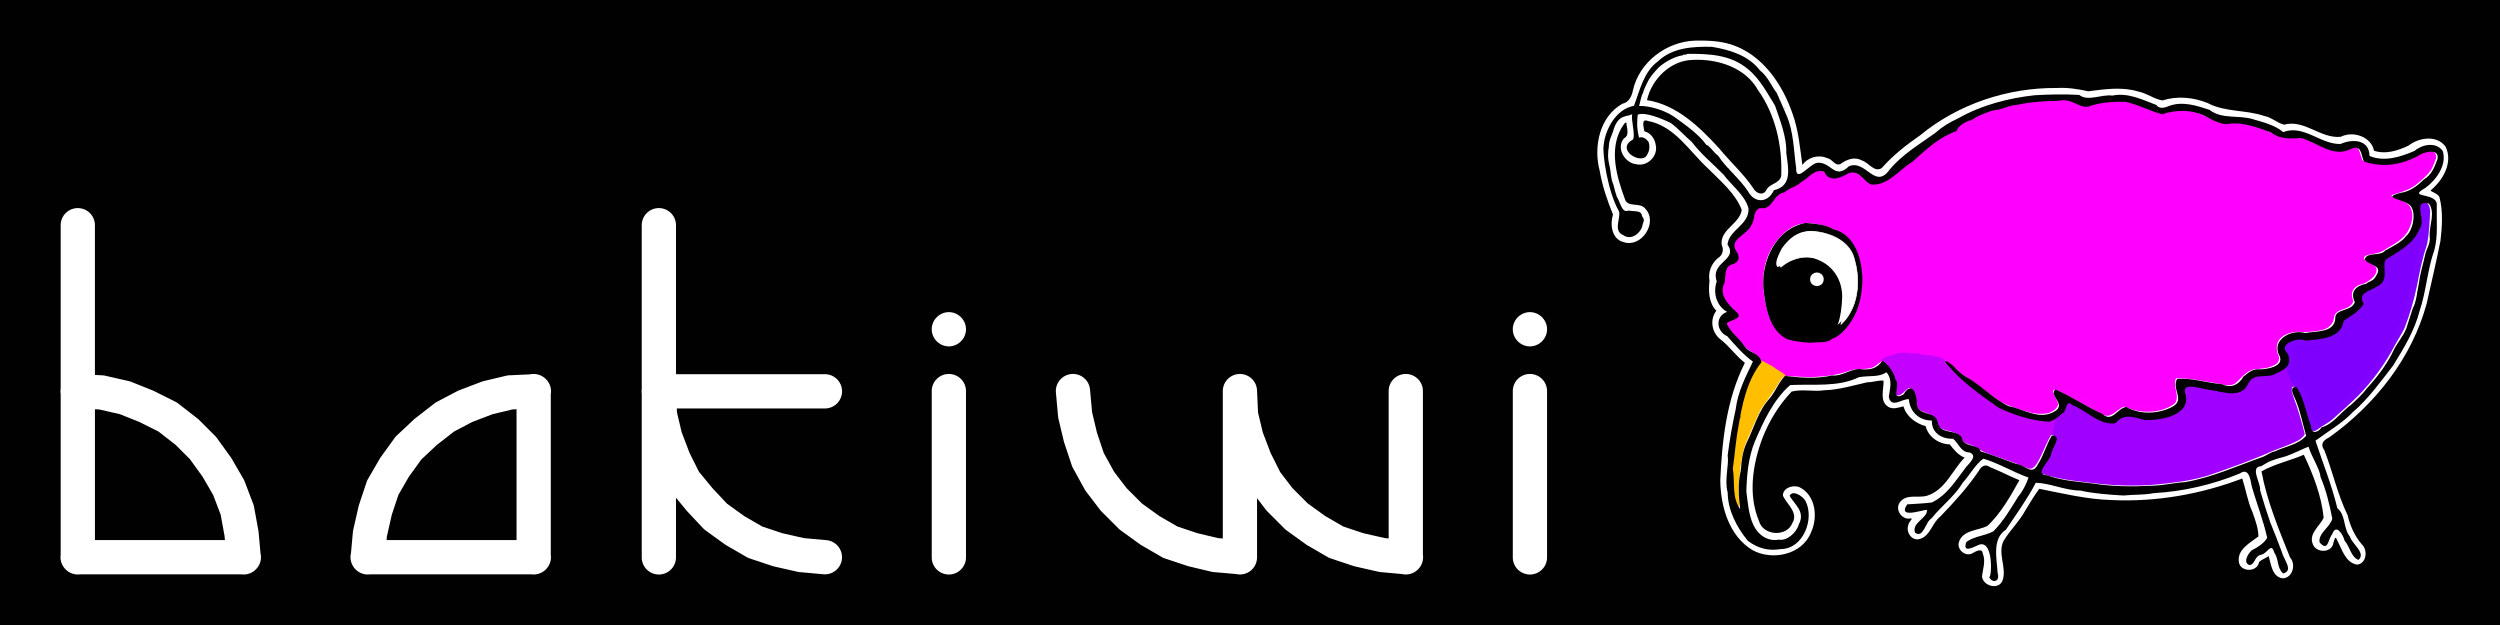 <?xml version="1.0" encoding="UTF-8" standalone="no"?>
<!-- Created with Inkscape (http://www.inkscape.org/) -->

<svg
   xmlns:dc="http://purl.org/dc/elements/1.1/"
   xmlns:cc="http://creativecommons.org/ns#"
   xmlns:rdf="http://www.w3.org/1999/02/22-rdf-syntax-ns#"
   xmlns:svg="http://www.w3.org/2000/svg"
   xmlns="http://www.w3.org/2000/svg"
   xmlns:sodipodi="http://sodipodi.sourceforge.net/DTD/sodipodi-0.dtd"
   xmlns:inkscape="http://www.inkscape.org/namespaces/inkscape"
   width="4000"
   height="1000"
   viewBox="0 0 1058.333 264.583"
   version="1.1"
   id="svg10572"
   inkscape:version="0.92.5 (0.92.5+68)"
   sodipodi:docname="bakiwi_logo_4-1_purple_dark.svg"
   inkscape:export-filename="/home/ku3i/work/so2walker/Bakiwi/documents/manual/bakiwi_kit/img/bakiwi_logo_4-1_purple_dark_4000px.png"
   inkscape:export-xdpi="96"
   inkscape:export-ydpi="96">
  <defs
     id="defs10566" />
  <sodipodi:namedview
     id="base"
     pagecolor="#ffffff"
     bordercolor="#666666"
     borderopacity="1.0"
     inkscape:pageopacity="0.0"
     inkscape:pageshadow="2"
     inkscape:zoom="0.25"
     inkscape:cx="2668.8767"
     inkscape:cy="551.67479"
     inkscape:document-units="mm"
     inkscape:current-layer="layer1"
     showgrid="false"
     fit-margin-top="0"
     fit-margin-left="0"
     fit-margin-right="0"
     fit-margin-bottom="0"
     inkscape:window-width="2560"
     inkscape:window-height="1341"
     inkscape:window-x="0"
     inkscape:window-y="35"
     inkscape:window-maximized="1"
     units="px" />
  <g
     inkscape:label="Ebene 1"
     inkscape:groupmode="layer"
     id="layer1"
     transform="translate(200.687,-111.484)">
    <rect
       style="opacity:1;fill:#010101;fill-opacity:1;stroke:none;stroke-width:14.63;stroke-linecap:round;stroke-linejoin:bevel;stroke-miterlimit:4;stroke-dasharray:none;stroke-dashoffset:0;stroke-opacity:1"
       id="rect4864"
       width="1058.333"
       height="264.583"
       x="-200.687"
       y="111.484" />
    <g
       id="g5054"
       transform="translate(258.233,-7.408)">
      <path
         inkscape:connector-curvature="0"
         id="path5418-2"
         d="m 258.672,136.09 c -12.124,0.388 -23.722,9.111 -26.346,21.154 -0.479,2.467 -1.772,5.06 -4.454,5.572 -9.738,5.494 -12.291,18.295 -9.581,28.443 1.114,6.354 3.179,12.499 5.625,18.455 -1.352,4.247 -0.523,10.505 4.578,11.699 7.507,2.497 14.668,-8.444 9.059,-14.207 -2.273,-2.974 -7.625,-0.096 -8.686,-4.293 -3.405,-9.332 -6.604,-20.403 -1.446,-29.707 0.498,-0.649 1.489,-2.791 2.17,-2.383 0.074,2.142 1.521,5.36 -1.051,6.66 -3.465,4.118 0.382,10.477 5.307,10.943 4.638,1.072 9.196,-3.459 8.176,-8.066 -0.319,-2.643 -2.142,-5.264 -4.83,-5.879 -0.214,-1.581 -1.541,-5.561 1.504,-4.387 11.434,2.142 17.631,13.017 25.635,20.292 5.204,5.249 11.427,10.394 14.09,17.372 -0.878,5.968 -9.236,8.211 -8.504,14.783 1.052,2.177 0.374,4.51 -1.725,5.715 -2.702,2.352 -4.089,5.962 -3.424,9.461 -0.482,4.351 -0.349,9.393 2.895,12.729 -2.863,3.69 -1.977,9.181 1.641,12.018 3.859,2.923 6.575,7.066 10.436,10.02 -7.739,15.355 -9.681,32.844 -10.408,49.793 0.154,11.008 3.656,23.469 13.623,29.49 8.398,4.63 21.129,1.973 24.803,-7.52 2.977,-6.335 1.992,-15.682 -4.838,-19.076 -2.701,-1.186 -7.163,0.205 -7.078,3.586 1.71,3.686 6.713,7.179 3.983,11.615 -2.412,6 -12.43,5.294 -14.116,-0.934 -4.68,-11.176 -2.67,-24.048 1.489,-35.105 2.84,-7.258 6.966,-14.018 12.361,-19.681 4.548,-1.146 9.262,0.176 13.893,-0.56 6.225,-0.171 12.241,-2.078 18.222,-3.389 2.213,0.056 4.887,-0.965 6.779,-0.643 0.154,3.636 -1.863,8.71 2.07,11.104 1.995,1.163 4.327,0.232 6.365,-0.26 1.196,4.316 5.305,7.304 9.377,8.375 1.073,4.541 5.663,7.67 10.217,7.723 1.678,2.257 3.605,4.547 6.285,5.621 -5.253,5.365 -8.155,13.683 -15.887,16.119 -3.693,1.134 -8.486,-0.901 -11.336,2.561 -2.501,2.908 0.351,7.618 4.074,7.121 2.001,-0.548 -0.608,1.448 -0.631,2.562 -1.294,3.115 1.504,7.294 5.037,6 4.32,-1.437 5.023,-6.768 8.396,-9.371 5.915,-6.117 11.669,-12.423 16.415,-19.488 0.884,-1.816 2.838,-2.958 4.598,-1.519 4.25,1.695 8.293,3.857 12.531,5.578 -3.845,6.87 -7.824,13.97 -13.559,19.379 -4.083,1.985 -10.487,1.68 -12.088,6.904 -0.875,3.295 3.098,6.432 6.043,4.479 1.307,-0.755 3.85,-2.152 4.111,0.338 1.33,3.196 -0.038,6.565 -0.336,9.729 0.537,4.116 7.323,5.821 8.768,1.412 1.72,-5.42 -2.267,-11.181 0.338,-16.516 2.789,-4.641 6.855,-8.417 9.425,-13.268 1.852,-2.972 3.596,-6.025 5.714,-8.822 10.122,2.023 20.231,4.47 30.61,4.763 18.814,0.891 37.739,-2.431 55.314,-9.125 1.551,4.801 2.296,9.836 4.405,14.464 1.141,3.256 2.38,6.576 2.445,10.069 -3.547,2.707 -9.186,5.572 -8.27,10.938 0.762,4.273 7.779,4.238 8.527,-0.033 1.094,-1.236 2.789,-1.615 4.074,-2.594 0.981,3.358 1.477,8.971 6.016,9.42 4.249,-0.216 5.606,-6.006 3.014,-8.878 -4.748,-11.879 -9.733,-23.756 -12.071,-36.386 5.617,-3.212 12.138,-4.531 17.92,-7.051 3.956,8.354 7.466,17.356 8.4,26.658 -1.642,3.585 -6.405,6.652 -4.615,11.135 1.405,3.957 8.239,3.897 8.768,-0.633 0.304,-0.997 0.817,-3.237 1.49,-1.1 2.089,3.81 3.483,9.608 8.469,10.451 4.091,-0.357 4.689,-6.25 1.985,-8.64 -3.007,-3.577 -4.9,-7.784 -5.948,-12.282 -4.306,-8.807 -6.292,-18.378 -9.869,-27.506 -1.95,-2.733 -0.317,-4.221 2.158,-5.5 19.274,-13.74 34.954,-33.553 41.174,-56.613 1.974,-8.82 4.057,-17.632 5.83,-26.486 0.721,-6.101 1.123,-12.502 -0.412,-18.482 -0.579,-1.628 -3.362,-2.152 -3.76,-2.91 5.237,-4.251 9.644,-11.905 6.305,-18.547 -3.699,-5.049 -11.285,-3.833 -15.668,-0.409 -4.494,2.138 -9.685,3.825 -14.594,2.162 -1.19,-6.003 -8.921,-8.517 -14.039,-5.91 -8.472,0.958 -15.333,-7.478 -24.008,-5.125 -3.006,-0.703 -5.31,-3.136 -8.432,-3.68 -7.808,-2.692 -16.55,-1.531 -23.951,-5.472 -6.039,-2.452 -12.877,-3.101 -19.123,-1.106 -3.631,-0.601 -6.667,-3.093 -10.326,-3.789 -6.878,-2.078 -14.138,-0.953 -21.092,-0.084 -4.339,-0.949 -8.697,-1.648 -13.166,-1.394 -20.931,-0.202 -41.936,6.761 -58.13,20.129 -5.853,4.03 -11.467,8.473 -16.167,13.806 -3.268,1.943 -5.508,-2.507 -8.488,-3.298 -2.974,-1.703 -6.356,-0.346 -8.838,1.478 -2.364,1.232 -3.473,-2.066 -5.666,-2.396 -3.705,-1.692 -8.233,-0.416 -10.568,2.885 -0.991,-7.163 -1.627,-14.784 -4.17,-21.758 -4.337,-12.614 -12.849,-25.106 -26.123,-29.305 -4.879,-1.529 -10.044,-1.668 -15.119,-1.6 z m -0.863,8.154 c 10.403,-0.487 22.078,3.172 27.461,12.729 7.487,10.505 10.388,23.78 9.857,36.473 -0.837,3.341 -5.037,3.055 -6.365,6.037 -1.432,2.433 -4.27,1.201 -5.379,-0.797 -4.129,-6.197 -9.753,-11.145 -14.446,-16.903 -8.28,-9.061 -17.992,-18.533 -30.628,-20.503 1.93,-8.826 9.995,-16.927 19.5,-17.035 z m 153.705,19.926 c 5.567,-0.803 10.758,4.198 16.35,1.895 8.359,-3.416 17.647,-0.47 25.486,3.273 5.265,1.179 10.498,-2.405 15.73,-0.307 5.579,1.588 10.536,5.723 16.656,4.889 5.504,-0.222 10.89,1.341 15.703,3.998 4.007,1.955 8.5,2.481 12.861,2.219 6.147,1.439 11.422,6.46 18.102,5.51 1.738,0.085 3.866,-1.498 5.201,-0.908 0.706,2.481 1.791,5.565 4.875,5.633 9.13,2.742 18.634,-0.807 26.752,-4.773 1.195,0.632 -0.741,2.343 -0.947,3.26 -3.217,5.662 -9.407,8.788 -15.602,10.029 -2.726,1.315 -2.468,6.026 0.811,6.393 2.762,0.83 7.128,2.192 6.143,5.984 -0.91,6.463 -7.436,10.308 -13.009,12.254 -3.134,0.187 -7.806,1.343 -7.514,5.363 0.204,2.783 3.71,3.278 5.113,4.998 -2.285,3.669 -8.493,2.745 -9.787,7.422 -0.929,1.616 0.148,3.891 -0.574,5.305 -3.202,1.084 -7.544,2.742 -7.436,6.842 -1.787,4.212 -7.395,3.039 -11.068,3.121 -5.487,-0.246 -12.338,2.365 -13.234,8.457 -0.45,2.061 0.905,4.399 0.42,6.141 -3.625,2.13 -8.534,0.039 -11.824,3.156 -2.59,1.923 -4.703,6.298 -8.57,4.686 -6.514,-1.144 -13.151,-3.079 -19.801,-2.454 -3.356,0.337 -3.986,4.192 -2.978,6.8 0.942,2.278 0.763,5.422 -2.135,5.999 -5.602,2.478 -11.909,0.826 -17.332,-1.053 -3.204,0.237 -4.975,5.504 -8.391,3.116 -7.15,-3.428 -13.824,-8.481 -21.392,-10.671 -3.726,1.746 -2.403,6.639 -0.805,9.396 -3.514,3.208 -8.483,0.27 -12.389,-0.478 -6.739,-1.815 -12.228,-6.204 -17.54,-10.488 -4.549,-2.903 -8.809,-6.286 -12.766,-9.851 -2.215,-1.468 -6.242,0.756 -4.502,3.457 3.853,6.451 10.302,10.741 15.91,15.494 9.008,6.6 19.908,11.733 31.297,11.201 3.924,-0.712 6.087,-4.84 9.736,-5.93 5.717,3.143 11.986,8.86 19.02,6.26 2.704,-4.021 7.787,-1.017 11.474,-0.733 7.189,0.066 16.277,-1.832 19.117,-9.392 0.511,-1.505 -0.608,-3.149 0.068,-4.574 7.375,0.556 15.409,4.879 22.631,1.145 2.644,-1.851 3.418,-6.192 7.395,-5.746 5.581,0.083 12.618,-2.77 13.512,-9.041 0.564,-2.024 -1.162,-3.745 -1.332,-5.488 3.592,-1.69 7.867,-0.031 11.707,-0.99 5.348,-0.594 10.759,-3.521 12.676,-8.816 2.474,-2.769 7.1,-3.937 8.047,-8.029 0.54,-1.552 -1.002,-3.631 1.377,-4.207 4.057,-1.175 8.026,-4.327 7.924,-8.938 0.115,-2.323 -0.855,-5.58 2.387,-6.255 4.577,-2.259 8.695,-5.797 11.326,-10.212 -1.306,7.321 -4.017,14.509 -4.981,21.982 -1.807,9.636 -5.389,18.899 -10.831,27.061 -7.237,12.169 -17.35,22.764 -29.268,30.395 -2.382,-5.702 -2.664,-13.202 -7.529,-17.832 -3.663,-1.897 -7.238,3.544 -4.855,6.523 2.122,5.027 3.973,10.234 4.678,15.67 -6.686,4.062 -14.485,5.726 -21.455,9.284 -15.22,6.118 -31.312,10.687 -47.822,10.107 -12.092,0.055 -24.164,-1.353 -35.897,-4.393 2.396,-3.773 4.714,-7.845 5.611,-12.238 0.658,-3.705 -4.592,-7.028 -7.107,-3.584 -2.487,4.12 -3.03,9.341 -6.441,12.912 -7.371,-3.26 -15.392,-4.815 -22.289,-8.984 -2.278,-0.86 -4.489,-1.647 -5.502,-4.029 -2.092,-3.47 -8.269,-1.086 -9.324,-5.461 -0.288,-4.596 -6.777,-3.372 -8.34,-6.904 0.19,-3.67 -1.791,-8.88 -6.209,-8.545 -1.068,-0.362 -2.503,1.958 -2.332,0.201 -0.813,-5.704 -4.815,-10.564 -9.756,-13.32 -0.589,4.97 -6.642,5.575 -10.488,5.066 -8.752,3.44 -18.284,3.959 -27.531,3.049 -2.593,-0.452 -5.207,0.824 -6.127,3.346 -5.13,7.338 -10.234,14.83 -13.436,23.249 1.465,-10.201 3.81,-20.624 9.795,-29.201 1.146,-4.336 -3.637,-6.773 -6.668,-8.609 -1.88,-2.59 -4.833,-5.099 -6.213,-7.582 3.633,-0.891 4.982,-6.486 1.307,-8.291 -2.871,-2.285 -5.749,-6.38 -3.602,-10.047 0.002,-2.423 0.383,-5.782 3.363,-5.973 3.232,-2.013 2.879,-6.706 1.066,-9.506 1.478,-3.84 6.976,-4.8 7.344,-9.35 0.319,-1.651 0.605,-4.321 2.922,-3.98 4.758,-1.195 6.289,-7.024 11.121,-8.234 4.098,-1.883 7.623,-4.896 11.273,-7.316 1.897,0.724 3.086,2.974 5.424,2.914 3.332,0.557 6.433,-1.63 9.42,-2.129 3.295,1.766 6.111,6.414 10.445,4.599 9.738,-2.563 15.895,-11.373 23.868,-16.818 3.596,-2.859 7.999,-4.712 11.629,-7.338 2.942,-3.682 8.053,-4.318 12.037,-6.392 8.938,-2.857 18.391,-4.555 27.824,-4.663 z m -106.711,46.414 c -13.228,2.589 -21.222,17.122 -19.859,29.919 0.512,8.769 2.651,19.231 11.08,23.767 6.726,2.876 14.629,2.77 21.469,0.441 11.14,-5.552 15.364,-19.139 14.388,-30.837 -0.426,-9.266 -5.987,-19.03 -15.489,-21.343 -3.713,-1.294 -7.654,-2 -11.589,-1.947 z m 2.135,8.75 c 7.419,-0.135 15.912,5.244 16.089,13.452 0.525,2.901 0.636,5.876 0.252,8.812 -1.046,-8.439 -7.943,-16.072 -16.689,-16.537 -3.289,-0.318 -6.676,0.18 -9.686,1.562 1.872,-3.837 5.541,-7.263 10.033,-7.289 z"
         style="fill:#ffffff;stroke-width:0.126" />
      <g
         transform="matrix(1.774,0,0,1.774,-232.226,-299.969)"
         id="g5685">
        <g
           id="g5350"
           transform="matrix(0.381,0,0,0.381,311.805,312.618)">
          <g
             style="stroke:#ff8400;stroke-opacity:1"
             transform="translate(-35.784,-415.224)"
             id="g14408">
            <path
               sodipodi:nodetypes="ccccccccccccccccccccccccccccccccccccccccccccccccccccccccccccccccccccccccccccccccccccccccccccccccccccccccccccccccccccc"
               inkscape:connector-curvature="0"
               id="path14400"
               d="m 165.408,277.184 c -7.862,0.363 -15.696,1.197 -23.42,2.73 -3.485,0.548 -6.608,2.157 -10.103,2.697 -7.578,1.975 -14.894,5.103 -21.551,9.228 -1.414,0.763 -2.326,2.056 -3.355,3.221 -3.084,2.393 -6.953,3.503 -10.144,5.795 -9.291,6.025 -17.106,13.967 -25.976,20.546 -3.986,2.952 -7.881,6.496 -12.883,7.506 -1.935,0.398 -4.298,1.2 -5.909,-0.41 -3.152,-2.018 -5.468,-5.481 -9.189,-6.512 -3.926,-0.49 -7.118,2.632 -10.898,3.145 -2.099,0.308 -4.711,0.52 -6.095,-1.462 -1.442,-1.777 -3.775,-3.432 -6.146,-2.431 -4.976,2.058 -8.794,6.081 -13.45,8.716 -2.372,1.522 -5.071,2.596 -7.27,4.333 -2.529,0.21 -4.095,2.625 -5.879,4.156 -2.017,1.809 -3.571,4.345 -6.103,5.467 -2.051,0.118 -4.577,0.117 -5.698,2.211 -1.66,3.046 -1.602,6.798 -3.727,9.649 -2.545,4.095 -7.463,6.145 -9.65,10.481 -1.423,3.721 3.304,6.812 1.846,10.522 -1.439,2.76 -5.557,2.474 -6.729,5.511 -1.526,3.512 -1.188,7.397 -2.419,11.002 -1.258,4.106 0.92,8.222 3.6,11.223 1.909,2.411 4.437,4.391 5.913,7.085 -1.337,2.643 -5.086,2.541 -6.814,4.825 -0.387,1.624 1.256,2.964 2.007,4.254 2.957,3.733 6.243,7.198 9.311,10.833 2.551,2.738 6.422,3.87 8.736,6.832 0.502,0.782 0.829,1.661 1.263,2.479 -0.132,-0.002 0.968,0.838 1.589,1.105 1.999,0.987 3.998,1.929 5.884,3.137 1.74,1.347 3.615,2.455 5.52,3.529 0.998,0.889 2.126,1.881 3.547,1.403 6.135,0.186 12.302,0.903 18.466,0.452 7.359,-0.341 14.724,-1.511 21.625,-4.152 5.062,-1.609 11.021,0.471 15.586,-2.848 3.016,-2.692 10.596,-6.839 14.183,-6.748 2.072,-0.53 4.348,-0.514 6.479,-0.118 0.904,0.062 1.817,0.378 2.784,0.193 1.524,-0.052 3.064,-0.07 4.484,0.501 2.034,0.348 4.106,0.705 6.168,0.536 -0.597,0.11 0.688,0.113 0.885,0.291 1.649,0.513 3.534,0.563 5.012,1.109 1.134,0.559 2.112,1.038 3.362,1.09 4.441,2.358 7.439,6.605 11.69,9.248 8.24,5.289 15.692,11.675 23.876,17.039 6.038,2.742 12.387,4.812 18.796,6.496 3.451,0.633 7.098,0.828 10.534,0.051 2.404,-0.982 5.242,-2.526 5.892,-5.252 -0.202,-2.612 -2.302,-4.645 -2.837,-7.143 -0.321,-0.742 -0.417,-2.587 0.852,-2.165 5.917,2.195 11.323,5.597 16.937,8.488 4.66,2.412 9.123,5.223 13.882,7.431 3.207,1.385 6.132,-1.26 8.531,-3.03 1.348,-0.813 2.584,-2.113 4.157,-2.349 2.691,0.849 5.215,2.266 8.069,2.603 7.807,1.433 16.361,0.454 22.98,-4.174 2.577,-2.023 1.806,-5.74 1.266,-8.526 -0.697,-2.471 -1.047,-5.126 -0.025,-7.573 8.339,-0.34 16.478,1.676 24.681,2.899 3.861,0.539 8.025,2.401 11.82,0.61 4.259,-3.067 7.26,-8.402 12.809,-9.314 4.516,-0.215 9.357,-0.575 13.253,-3.096 2.161,-1.289 2.634,-4.216 1.333,-6.285 -1.577,-3.759 -0.779,-8.757 2.861,-11.029 3.612,-2.609 8.334,-3.353 12.684,-2.807 4.688,-0.084 9.481,-0.422 13.959,-1.887 2.968,-1.21 5.395,-3.922 5.6,-7.213 0.323,-2.814 2.976,-4.35 5.4,-5.085 2.591,-0.774 5.567,-2.101 6.585,-4.801 -0.017,-1.663 -1.083,-3.206 -0.733,-4.909 0.137,-2.882 2.662,-5.059 5.229,-5.878 3.011,-0.491 5.601,-2.456 7.858,-4.415 1.699,-1.731 3.481,-4.908 1.389,-7.005 -2.231,-1.798 -5.345,-2.583 -7.026,-4.99 0.066,-1.758 2.384,-2.006 3.717,-2.414 3.397,-0.598 6.983,-1.073 9.797,-3.253 5.407,-3.267 11.661,-6.274 14.526,-12.273 2.178,-4.264 3.425,-9.687 1.063,-14.132 -2.495,-4.101 -7.73,-4.438 -11.507,-6.724 -1.066,-0.592 0.656,-1.057 1.112,-1.265 5.257,-1.558 10.804,-3.131 14.998,-6.911 3.798,-3.265 8.062,-6.493 9.837,-11.379 0.757,-2.211 2.665,-4.805 1.297,-7.143 -1.482,-2.522 -4.845,-2.131 -7.199,-1.307 -5.783,1.942 -10.994,5.435 -17.06,6.578 -5.929,1.169 -12.166,1.242 -18.106,-0.096 -1.336,-0.637 -3.664,-0.249 -3.734,-2.202 -0.891,-2.238 -1.218,-4.895 -2.812,-6.759 -2.535,-1.284 -5.356,0.453 -7.822,1.121 -6.049,2.023 -12.189,-0.978 -17.628,-3.32 -3.19,-1.349 -6.258,-3.133 -9.507,-4.244 -5.776,-0.359 -12.026,0.706 -17.343,-2.159 -9.944,-5.328 -21.36,-7.802 -32.618,-7.048 -2.576,0.249 -4.669,-1.762 -7.018,-2.577 -4.071,-1.784 -8.029,-4.09 -12.431,-4.934 -6.447,-0.812 -13.039,-0.213 -19.286,1.548 -6.962,-2.394 -13.733,-5.428 -20.886,-7.219 -5.161,-0.744 -10.444,-0.369 -15.6,0.279 -3.54,0.355 -6.896,1.671 -10.4,2.148 -4.35,-0.155 -8.121,-2.879 -12.224,-3.899 -3.437,0.178 -6.874,0.357 -10.31,0.535 z M 14.428,354.248 c 7.463,0.144 14.734,2.698 21.206,6.296 6.724,4.291 9.73,12.361 11.101,19.896 1.838,11.061 0.407,23.122 -5.121,32.93 -3.704,6.254 -9.186,12.075 -16.409,14.021 -4.033,0.674 -8.145,0.817 -12.218,0.701 -4.71,-0.555 -9.665,-0.887 -13.864,-3.273 -6.417,-4.161 -9.388,-11.79 -10.999,-19.004 -2.752,-11.868 -2.783,-25.015 3.465,-35.803 3.391,-5.667 8.115,-10.893 14.077,-13.953 2.69,-1.307 5.756,-1.859 8.763,-1.811 z m 56.942,82.303 c -0.241,0.173 0.451,-0.542 0,0 z"
               style="opacity:1;fill:#ff00ff;fill-opacity:0.995;stroke:#ff8400;stroke-width:0;stroke-linecap:round;stroke-linejoin:bevel;stroke-miterlimit:10;stroke-dasharray:none;stroke-dashoffset:0;stroke-opacity:1" />
            <path
               inkscape:connector-curvature="0"
               id="path14398"
               d="m 399.492,340.867 c -2.475,-0.027 -3.188,2.88 -2.869,4.864 0.664,4.153 1.292,8.682 -0.903,12.491 -3.858,7.724 -11.53,12.317 -18.541,16.816 -1.232,0.828 -2.715,1.753 -2.657,3.453 -0.688,4.002 0.681,8.65 -1.947,12.129 -2.992,3.501 -7.834,4.47 -11.322,7.345 -1.792,1.489 -1.24,3.957 -0.48,5.823 0.53,1.292 -1.1,2.142 -1.765,3.038 -2.844,3.041 -6.701,4.854 -9.541,7.882 -1.925,2.544 -2.734,5.999 -5.581,7.8 -4.86,3.116 -10.852,3.588 -16.462,4.061 -3.714,0.29 -7.615,-0.829 -11.149,0.832 -2.17,0.895 -4.95,2.732 -4.218,5.464 0.685,1.839 2.108,3.402 2.193,5.465 0.327,1.685 0.28,3.605 -1.173,4.777 -1.297,0.927 0.099,2.149 0.22,3.273 0.143,0.34 0.472,1.686 0.85,2.159 1.944,-0.7 -0.353,-0.343 0.17,0.537 0.222,0.462 0.411,1.238 0.678,0.286 -0.213,0.071 -0.266,0.914 0.039,1.398 0.208,1.82 1.272,3.316 2.083,4.905 0.102,0.936 0.831,1.263 1.685,0.908 1.74,1.425 2.523,3.782 3.401,5.791 2.675,6.871 4.245,14.119 6.775,21.03 1.275,1.957 3.977,0.754 5.291,-0.53 2.81,-2.106 6.197,-3.513 8.823,-5.97 5.238,-4.617 10.45,-9.279 15.47,-14.133 9.396,-9.569 17.388,-20.518 23.605,-32.398 1.973,-3.451 4.065,-6.851 5.852,-10.392 3.392,-8.734 6.007,-17.787 7.89,-26.964 1.642,-8.709 3.45,-17.41 6.288,-25.811 1.216,-6.615 1.58,-13.368 1.836,-20.078 0.055,-2.492 -0.728,-5.912 -3.719,-6.195 -0.271,-0.042 -0.546,-0.065 -0.821,-0.056 z m -81.873,115.767 c 0.015,0.025 0.139,0.086 0,0 z m -3.452,-10.925 c -1.206,0.457 -1.181,0.124 0,0 z m 1.494,7.184 c -0.402,-0.657 1.829,-1.053 0,0 z m -0.006,5e-4 c 0.006,0.023 -0.021,-0.035 0,0 z m 1.67,3.152 c -0.002,-0.006 0.004,-0.021 0,0 z"
               style="opacity:1;fill:#8000ff;fill-opacity:0.992;stroke:#ff8400;stroke-width:0;stroke-linecap:round;stroke-linejoin:bevel;stroke-miterlimit:10;stroke-dasharray:none;stroke-dashoffset:0;stroke-opacity:1" />
            <path
               sodipodi:nodetypes="cccccccccccccccccccccccccccccccccccccccccccccccccccccccccccccccccccccccccc"
               inkscape:connector-curvature="0"
               id="path14394"
               d="m 75.421,435.328 c -1.496,-0.175 -3.312,0.148 -4.864,0.377 -0.952,0.056 -1.783,0.364 -2.633,0.78 -0.14,0.102 0.19,0.364 -0.14,0.102 -1.18,0.469 -2.446,0.684 -3.639,1.022 -0.852,0.262 -2.254,1.144 -2.551,1.285 -0.191,-0.021 -1.315,0.717 -0.952,1.268 0.091,-1.4 0.199,0.941 1.08,0.786 3.226,2.824 5.233,6.714 6.829,10.625 0.879,2.535 0.626,5.367 0.49,8.018 -0.447,1.223 0.398,2.915 1.857,2.564 2.925,-0.54 4.414,-3.626 6.868,-4.832 2.292,0.459 2.873,3.318 3.4,5.235 0.67,3.038 0.326,6.982 3.447,8.786 3.188,1.904 7.663,2.124 9.633,5.709 0.803,2.182 1.448,4.802 3.815,5.849 3.687,1.931 8.709,1.397 11.468,4.949 0.771,1.861 2.034,3.581 4.025,4.256 2.796,1.154 5.894,1.821 8.168,3.95 5.694,3.085 12.079,4.565 18.086,6.91 4.165,1.402 8.232,3.075 12.252,4.826 2.639,1.018 4.745,-1.39 5.928,-3.434 3.331,-5.393 5.154,-11.513 8.369,-16.937 0.37,-0.963 1.475,-0.338 1.916,-0.972 -0.059,-0.065 0.739,-1.594 0.683,-1.756 0.03,-0.551 0.103,-0.316 0.199,-1.057 0.203,-0.587 0.22,-0.978 0.287,-1.17 0.453,-2.358 0.855,-4.756 1.362,-7.146 -1.148,-1.123 -2.198,0.768 -3.392,1.118 -2.06,1.346 -4.548,1.388 -6.861,0.905 -8.338,-1.186 -16.285,-4.26 -24.324,-6.739 -0.608,-0.092 -0.647,-1.158 -1.499,-0.985 -6.115,-3.621 -11.692,-8.088 -17.352,-12.361 -6.088,-4.837 -11.942,-10.067 -16.768,-16.188 -0.285,-0.15 -0.528,-1.319 -0.596,-0.932 0.07,-1.305 -1.464,-0.959 -2.204,-1.633 -2.035,-0.896 -4.309,-0.874 -6.419,-1.574 -2.009,-0.131 -4.036,-0.125 -5.989,-0.606 -0.257,1.694 0.422,-0.102 -0.652,-0.091 -2.211,-1.003 -4.765,-0.057 -7.029,-0.697 -0.743,0.067 -1.563,-0.293 -2.299,-0.21 z m 93.6,48.964 c 0.003,-0.039 -0.012,0.084 0,0 z M 61.765,438.799 c -0.15,0.065 0.051,-0.014 0,0 z m -0.119,0.066 c 0.021,0.004 0.086,-0.02 0,0 z m -0.028,0.008 c 0.009,-0.002 0.029,-0.025 0,0 z m -0.01,0.004 c 0.004,0.004 0.029,-0.014 0,0 z m 107.792,42.48 c 0.005,0.072 0.004,0.056 0,0 z m 0.262,-0.077 c -0.013,0.008 0.008,-0.02 0,0 z m -0.415,1.662 c -0.526,0.378 0.211,-0.248 0,0 z m -0.234,1.39 c -0.014,0.054 0.012,-0.035 0,0 z m -0.021,0.121 c -0.025,0.165 0.042,-0.236 0,0 z m -0.262,0.191 c 0.637,1.586 -0.527,-0.64 0,0 z m -0.247,1.157 c -0.004,0.013 0.003,-0.02 0,0 z m -0.131,0.377 c -0.006,0.031 0.014,-0.117 0,0 z m -0.033,0.079 c -0.049,0.075 0.032,-0.318 0,0 z m -0.074,0.263 c -0.015,0.038 0.018,-0.026 0,0 z m -0.163,0.193 c 0.014,-0.005 0.03,-0.047 0,0 z"
               style="opacity:1;fill:#c400ff;fill-opacity:1;stroke:#ff8400;stroke-width:0;stroke-linecap:round;stroke-linejoin:bevel;stroke-miterlimit:10;stroke-dasharray:none;stroke-dashoffset:0;stroke-opacity:1" />
            <path
               inkscape:connector-curvature="0"
               id="path14392"
               d="m -15.379,440.423 c -4.66,6.371 -8.155,13.554 -10.25,21.165 -1.35,4.556 -2.59,9.189 -2.933,13.939 -1.279,3.039 -1.367,6.485 -2.003,9.708 -1.02,7.922 -2.436,15.842 -2.536,23.845 0.328,6.484 0.469,13.076 2.096,19.394 0.443,1.034 0.647,2.568 1.783,3.042 1.27,-0.383 0.473,-2.147 0.585,-3.112 -0.615,-4.861 -0.741,-9.688 -0.046,-14.549 0.968,-8.346 1.62,-16.916 5.326,-24.606 2.741,-6.19 5.169,-12.542 8.362,-18.511 3.604,-5.685 7.999,-10.856 11.276,-16.768 0.96,-1.472 1.828,-3.396 3.709,-3.828 0.84,-1.265 -0.996,-1.436 -1.548,-2.257 -1.693,-1.091 -3.44,-1.918 -5.022,-3.193 -2.405,-1.752 -5.146,-2.822 -7.722,-4.271 -0.36,-0.295 -0.684,-0.148 -1.077,-0.002 z"
               style="opacity:1;fill:#ffbf00;fill-opacity:1;stroke:#ff8400;stroke-width:0;stroke-linecap:round;stroke-linejoin:bevel;stroke-miterlimit:10;stroke-dasharray:none;stroke-dashoffset:0;stroke-opacity:1" />
            <path
               inkscape:connector-curvature="0"
               id="path14161"
               d="m 312.556,443.68 c -4.244,4.319 -10.545,5.263 -16.3,5.835 -2.174,0.296 -4.597,0.708 -5.871,2.725 -2.239,2.633 -3.855,6.356 -7.599,7.13 -5.416,1.039 -10.912,-0.48 -16.25,-1.326 -4.798,-0.714 -9.535,-2.477 -14.432,-2.195 -1.624,0.11 -3.386,1.513 -2.756,3.293 0.959,3.404 1.058,7.412 -1.375,10.252 -4.132,4.795 -10.858,6.056 -16.787,6.838 -5.179,0.718 -10.282,-0.534 -15.325,-1.496 -3.243,-0.622 -6.558,0.603 -8.849,2.924 -2.734,2.009 -6.385,0.776 -9.268,-0.278 -7.013,-2.87 -12.878,-7.944 -19.85,-10.871 -2.071,-0.576 -2.682,2.09 -3.326,3.469 -1.055,2.236 -3.332,3.528 -4.819,5.292 -0.092,0.63 -0.506,1.313 -0.116,1.917 -0.321,-1.121 -0.247,0.593 -0.437,0.859 -0.063,0.397 -0.22,1.152 -0.223,1.304 0.435,0.198 -0.089,-0.06 -0.08,0.471 -0.371,1.724 -0.648,3.584 -1.122,5.132 -0.467,0.727 -0.904,1.946 0.315,2.202 1.748,1.009 0.498,3.294 0.036,4.743 -1.082,2.309 -1.869,4.747 -2.726,7.121 -1.609,3.434 -4.641,6.322 -5.374,10.148 -0.11,2.128 2.555,2.391 4.044,2.978 10.234,2.951 20.909,3.873 31.444,5.152 14.712,1.686 29.611,1.708 44.303,-0.194 9.77,-1.07 19.529,-2.729 28.802,-6.083 10.968,-3.862 21.937,-7.775 32.646,-12.313 6.671,-3.229 13.999,-5.044 20.525,-8.63 1.471,-0.976 3.02,-2.187 3.774,-3.762 -2.064,-8.016 -4.25,-16.017 -7.257,-23.738 -0.432,-1.778 -1.494,-3.94 -0.442,-5.66 0.671,-0.646 0.326,-1.044 0.456,-1.082 -0.53,-1.223 -1.337,-2.583 -1.918,-3.649 -1.737,0.13 0.129,0.293 -0.053,-0.356 -0.299,-0.591 0.014,-1.967 -1.123,-1.25 -0.249,-0.3 1.225,-0.016 0.526,-0.877 -0.795,-1.56 -1.389,-3.343 -1.907,-4.934 -1.618,0.773 0.459,0.198 -0.237,-0.478 -0.128,-0.513 -0.434,-0.903 -1.048,-0.612 z m -143.417,34.758 c -0.006,-0.022 0.03,-0.095 0,0 z m -0.218,1.389 c -0.035,-0.026 0.002,-0.32 0,0 z m -0.377,1.883 c -0.077,-0.012 -0.005,-0.214 0,0 z m -0.708,3.189 c -0.03,0.015 -0.011,-0.031 0,0 z m 0.368,0.097 c -0.04,0.049 -0.391,-0.173 0,0 z m -0.838,0.893 c -0.006,-0.051 0.085,-0.262 0,0 z m 0.066,0.077 c -0.041,-0.024 0.104,-0.07 0,0 z m -0.02,0.025 c -0.192,0.427 -0.123,-0.064 0,0 z m -0.123,0.134 c -6.1e-4,-0.002 0.003,-0.006 0,0 z m 0.024,0.301 c -0.145,-0.026 -8.2e-4,-0.433 0,0 z"
               style="opacity:1;fill:#a000ff;fill-opacity:1;stroke:#ff8400;stroke-width:0;stroke-linecap:round;stroke-linejoin:bevel;stroke-miterlimit:10;stroke-dasharray:none;stroke-dashoffset:0;stroke-opacity:1" />
          </g>
          <g
             transform="matrix(0.528,0,0,0.528,-54.873,378.15)"
             id="g10853">
            <g
               id="g5528"
               transform="matrix(0.265,0,0,0.265,-241.71,-1086.149)">
              <path
                 sodipodi:nodetypes="ccccccccccccccccccccccccccccccccccccccccccccccccccccccccccccccccccccccccccccccccccccccccccccccccccccccccccccccccccccccccccccccccccccccccccccccccccccccccccccccccccccccccccccccccccccccccccccccccccccccccccccccccccccccccccccccccccccccccccccccccccccccccccccccccccccccccccccccccccccccccccc"
                 inkscape:connector-curvature="0"
                 id="path5418"
                 d="m 720.179,170.384 c -83.998,-1.431 -176.464,3.359 -240.758,65.535 -63.494,46.342 -80.232,128.153 -106.884,198.703 -81.384,14.505 -128.552,106.128 -135.849,176.296 -6.486,38.467 18.8,209.209 68.45,295.623 10.599,25.382 -28.062,88.241 18.81,106.496 36.064,26.842 79.187,-9.133 86.455,-42.487 1.28,-15.176 14.524,-21.655 -1.489,-40.804 -3.162,-28.163 -26.183,-20.893 -62.326,-26.045 -28.357,13.822 -37.542,-43.904 -50.734,-61.575 -6.552,-20.357 -9.029,-27.677 -15.621,-55.249 -11.464,-23.422 -11.737,-59.133 -14.875,-71.774 -0.067,-5.203 -8.455,-29.661 -8.938,-56.098 0.67,-22.678 0.925,-26.255 3.344,-39.389 0.754,-36.193 13.324,-48.299 22.979,-83.203 22.135,-66.524 62.306,-51.057 82.028,-64.959 -7.023,23.958 16.007,97.993 2.727,114.148 -76.282,42.092 26.359,107.894 58.596,75.992 20.259,-26.322 16.829,-52.754 10.813,-66.841 -11.373,-14.479 -25.362,-23.006 -41.814,-17.899 -12.026,-48.522 -8.377,-78.023 -5.764,-102.646 31.726,-13.603 106.107,16.746 148.552,37.705 34.15,25.209 61.249,57.424 93.461,84.478 41.456,54.808 95.214,98.283 142.466,146.647 36.212,48.672 94.801,90.404 111.263,150.255 4.476,75.204 -87.068,94.814 -93.933,162.354 49.757,71.986 -78.706,75.188 -48.109,164.787 -19.062,54.181 1.695,112.95 46.753,136.639 -52.189,16.602 -51.901,85.39 0.424,109.124 35.384,39.917 74.152,85.123 114.761,113.236 -32.452,67.743 -67.963,135.475 -77.06,213.316 -14.723,66.395 -27.135,137.072 -36.014,206.197 7.075,44.054 -15.807,108.383 0.008,166.075 1.115,80.861 39.488,154.46 90.16,216.742 42.95,33.003 92.791,46.732 146.409,37.084 102.829,0.54 152.77,-136.991 112.001,-214.724 -8.714,-18.473 -54.854,-52.876 -71.189,-24.67 17.157,36.382 73.195,70.157 40.958,128.963 -9.871,36.273 -52.268,75.468 -90.624,68.206 -48.541,9.109 -92.187,-21.527 -112.622,-65.761 -22.013,-46.529 -26.199,-110.845 -31.466,-150.941 2.061,-76.773 10.027,-154.313 37.636,-221.835 39.378,-91.715 83.26,-187.54 158.596,-253.519 103.412,-5.462 212.967,10.946 308.141,-35.364 48.961,-7.955 89.122,1.506 122.619,-22.03 28.764,33.139 15.74,72.883 10.618,110.576 11.424,54.06 62.029,6.093 89.906,10.235 4.206,55.589 44.801,95.421 102.881,95.435 -1.775,54.414 43.688,83.701 95.197,81.362 24.302,20.102 35.212,61.865 73.352,61.382 39.544,14.565 -3.051,50.109 -15.053,65.236 -45.199,58.17 -84.184,125.63 -153.838,158.883 -36.208,4.852 -83.959,6.209 -110.076,8.334 -51.976,76.703 105.769,9.083 88.304,28.476 0.772,33.91 -69.224,54.073 -53.052,98.772 38.866,25.351 44.339,-47.311 74.106,-65.002 44.418,-55.714 104.433,-99.911 139.585,-159.392 31.509,-34.662 56.538,-82.055 91.694,-107.497 70.569,21.124 136.516,61.728 202.541,84.728 -9.72,27.322 -24.494,59.83 -46.454,85.455 -34.891,55.91 -66.314,111.028 -111.238,155.279 -35.651,20.113 -84.516,21.149 -120.609,47.548 -18.274,50.547 28.697,24.89 55.68,12.797 72.848,-27.659 55.768,178.999 44.114,138.838 12.972,36.975 53.113,27.417 40.308,-12.196 -3.959,-64.749 -25.571,-154.647 36.652,-193.989 45.246,-67.042 96.911,-139.061 134.12,-210.575 67.104,2.247 131.326,34.848 200.422,35.102 58.743,13.654 128.397,18.211 191.455,22.095 51.523,-5.136 89.081,-1.641 135.71,-10.582 133.405,-7.348 264.721,-38.284 385.621,-88.013 40.19,-28.027 47.286,24.672 53.21,55.974 20.335,73.587 52.351,152.71 69.51,232.63 -15.581,24.771 -45.612,43.878 -65.704,53.15 -18.955,11.23 -46.316,60.306 -12.022,68.327 26.585,-6.957 19.858,-42.504 53.666,-47.092 25.815,-7.736 42.956,-55.529 55.369,-9.568 21.894,30.816 11.051,68.235 39.884,94.091 49.234,-12.426 1.318,-63.601 -6.417,-97.876 -17.197,-46.511 -33.869,-88.3 -51.503,-131.703 -12.778,-36.706 -32.579,-98.277 -45.094,-142.773 4.221,-31.386 -47.964,-105.435 4.851,-107.76 37.866,-23.18 44.277,-26.59 111.21,-44.711 38.188,-13.599 84.658,-37.592 100.71,-42.744 12.855,44.593 50.497,97.753 53.892,136.226 25.223,58.848 40.42,124.14 52.435,185.805 -9.258,38.853 -63.903,64.805 -56.898,106.537 39.023,43.906 36.791,-12.554 56.225,-36.361 17.529,-50.854 49.133,1.263 56.002,29.154 24.515,26.77 26.875,70.833 61.669,85.628 35.387,-30.785 -27.97,-70.298 -37.669,-103.522 -31.872,-40.207 -17.872,-97.355 -56.705,-127.934 -25.245,-104.681 -65.047,-202.134 -97.965,-302.265 55.678,-41.638 118.604,-76.977 167.604,-128.305 69.241,-58.898 126.535,-139.44 180.522,-208.763 48.971,-79.628 95.623,-156.052 118.583,-245.484 29.469,-87.51 33.862,-181.987 65.704,-271.655 16.834,-64.484 9.092,-132.291 10.573,-197.347 7.887,-63.935 -138.077,-30.924 -52.092,-79.341 49.559,-35.595 99.312,-103.833 78.412,-166.797 -30.47,-41.699 -92.398,-28.308 -125.407,0.178 -61.722,26.727 -134.892,50.906 -201.911,22.914 -0.965,-74.038 -75.691,-77.708 -129.407,-53.706 -89.267,3.085 -165.255,-88.652 -257.042,-53.174 -35.658,-30.427 -87.66,-43.87 -133.152,-56.975 -64.863,-21.153 -140.928,1.352 -196.604,-42.653 -56.839,-18.927 -121.249,-39.675 -181.111,-17.406 -22.079,9.814 -44.199,13.606 -56.672,-4.205 -62.911,-24.011 -128.39,-56.729 -196.858,-42.189 -51.652,-6.44 -109.431,27.8 -148.471,-2.889 -67.094,-3.983 -135.66,-2.397 -200.523,1.392 -117.293,12.912 -236.87,44.348 -339.046,102.037 -44.423,21.425 -69.339,35.56 -106.759,67.944 -68.107,49.014 -145.726,94.707 -201.544,161.861 -67.335,94.651 -106.747,-46.274 -183.331,-13.923 -65.115,63.618 -78.903,-23.723 -144.355,-15.291 -36.86,10.621 -93.678,92.269 -91.819,22.269 -11.379,-81.736 -10.842,-161.281 -43.294,-235.722 -11.485,-27.558 -31.455,-72.299 -44.089,-100.612 C 994.381,357.47 971.523,302.061 936.493,276.105 885.283,209.214 801.418,183.414 720.179,170.384 Z m -108.538,31.51 c 93.84,-0.308 193.593,2.324 271.786,69.11 52.917,41.811 91.186,116.414 120.45,162.625 19.813,59.318 53.145,139.337 50.382,211.231 8.381,67.096 29.301,148.37 -55.27,167.513 -28.378,60.636 -88.838,56.894 -116.105,4.867 C 844.378,758.94 786.462,715.106 749.187,657.828 730.855,645.55 709.128,610.653 695.99,609.086 663.636,562.708 603.007,519.991 549.98,482.016 c -44.943,-29.938 -113.7,-48.853 -154.615,-46.588 5.868,-19.744 8.268,-42.466 17.488,-58.235 4.254,-15.374 6.221,-20.138 18.285,-44.628 10.311,-22.79 27.143,-43.19 40.659,-57.532 21.974,-27.675 78.08,-61.204 118.672,-66.556 10.151,-9.761 2.413,3.672 21.171,-6.582 z M 2276.252,411.88 c 60.814,-15.677 93.648,46.558 146.917,20.505 49.179,-14.454 99.881,-17.316 150.162,-15.461 56.387,11.793 113.62,43.278 164.202,55.357 57.147,-19.967 125.993,-21.255 182.076,3.499 26.603,12.24 83.16,51.825 124.863,37.923 58.171,-4.203 121.689,17.878 179.263,39.929 40.556,31.645 85.56,27.963 134.072,25.267 73.179,19.076 141.85,87.016 219.264,50.962 53.673,-26.974 48.482,22.545 62.577,53.755 77.868,28.127 164.139,17.519 241.827,-24.545 28.898,-20.668 99.104,-35.461 87.412,15.461 -13.261,34.93 -25.647,69.037 -61.019,89.975 -30.398,30.257 -62.537,53.777 -104.725,59.966 -94.235,24.404 25.053,26.303 48.561,61.443 22.807,36.819 5.754,108.445 -22.809,131.425 -19.765,27.771 -58.48,45.274 -94.043,65.385 -20.169,26.373 -79.956,4.989 -90.927,37.648 10.449,28.798 84.911,25.619 51.321,73.505 -12.272,27.544 -34.463,25.888 -44.727,37.2 -49.244,9.539 -72.852,37.043 -51.378,82.977 -15.475,43.535 -90.588,26.333 -87.368,73.025 -4.651,64.657 -87.722,55.362 -134.633,64.647 -64.327,-18.944 -155.474,32.698 -113.95,104.41 18.223,46.36 -57.72,57.436 -86.052,58.053 -34.931,-2.626 -48.392,9.828 -76.734,32.765 -19.104,34.221 -52.646,54.212 -95.068,33.879 -67.876,-5.715 -141.957,-29.911 -201.641,-23.298 -26.061,43.996 35.812,91 -18.548,122.889 -58.016,32.118 -144.357,40.12 -209.022,2.131 -39.517,4.796 -63.286,72.261 -106.549,31.204 -70.833,-31.768 -139.028,-78.752 -210.83,-109.334 -32.174,27.738 53.402,66.746 -5.476,99.474 -67.392,38.432 -136.697,-12.12 -203.541,-24.807 -71.404,-33.866 -126.283,-96.916 -194.28,-133.338 -8.608,-6.943 -27.242,-16.406 -45.147,-38.242 -15.571,-17.804 -71.858,-55.642 -30.824,-9.516 63.243,74.984 146.017,132.273 227.214,189.154 69.722,32.333 146.899,57.533 223.34,61.665 30.028,-7.389 46.841,-27.905 68.634,-44.747 10.606,-15.608 10.356,-55.458 35.748,-29.763 64.156,23.666 119.514,91.505 193.654,81.306 34.437,-45.027 81.325,-28.942 128.996,-14.288 67.249,1.493 203.997,-16.667 185.659,-111.862 -28.813,-70.032 82.929,-21.062 117.8,-21.974 52.579,9.57 132.699,37.196 161.333,-29.053 26.607,-54.918 84.972,-18.05 127.502,-47.338 39.415,-15.759 70.837,-38.778 49.223,-87.775 -47.839,-42.079 46.829,-75.119 81.29,-57.564 58.143,-6.912 159.11,-7.435 169.012,-87.965 27.095,-20.939 67.188,-39.116 90.422,-76.37 -29.713,-52.77 25.517,-53.222 59.312,-78.727 67.736,-28.308 6.116,-112.921 51.676,-127.607 52.681,-33.5 113.677,-65.243 138.342,-128.999 33.922,-38.853 -36.369,-134.01 42.302,-113.646 29.72,40.885 1.146,97.256 3.079,144.155 5.917,36.666 -14.735,54.432 -21.07,90.031 -6.142,29.174 -21.088,77.404 -25.727,116.347 -8.805,38.124 -10.565,84.348 -29.165,120.488 -8.097,26.443 -24.35,73.152 -28.839,88.937 -12.211,31.376 -40.429,63.99 -54.679,93.336 -28.525,61.527 -70.401,117.825 -120.306,172.596 -22.962,29.78 -41.225,45.727 -68.892,72.189 -48.373,34.438 -83.73,89.991 -134.81,103.211 -13.614,23.096 -48.128,33.158 -47.354,-5.048 -22.378,-57.646 -31.509,-129.432 -66.269,-175.788 -39.482,0.286 -3.74,48.945 1.618,69.518 19.083,48.818 27.968,98.355 42.737,149.064 -35.001,40.415 -93.748,47.862 -140.735,70.24 -10.753,-0.508 -40.476,19.527 -51.107,23.685 -116.372,40.718 -228.634,93.075 -350.967,113.692 -46.941,2.821 -90.05,14.222 -145.267,15.921 -87.842,4.659 -177.263,4.143 -263.455,-9.303 -67.964,-8.623 -143.592,-12.841 -206.196,-36.776 -65.955,-4.574 14.233,-64.741 16.736,-96.876 2.689,-23.155 52.07,-83.242 2.97,-81.669 -24.973,39.908 -37.409,91.463 -62.823,128.684 -25.87,54.361 -58.9,1.132 -96.512,-1.356 -54.362,-19.279 -113.052,-42.874 -161.143,-57.06 -1.034,-30.71 -80.522,-17.359 -82.202,-60.256 -26.806,-42.533 -97.608,-10.233 -108.575,-69.243 -9.481,-52.418 -83.821,-26.43 -93.292,-78.336 1.609,-43.692 -20.053,-112.367 -59.865,-46.087 -62.541,32.353 -10.594,-41.299 -35.691,-67 -7.704,-35.253 -34.629,-68.5 -57.976,-84.676 -25.431,36.477 -55.692,43.401 -101.097,38.044 -40.431,-2.416 -79.226,33.436 -125.5,28.508 -65.028,15.867 -143.948,10.181 -210.402,2.155 -27.395,27.159 -41.514,69.286 -68.436,100.625 -52.551,57.405 -70.547,134.654 -104.531,201.588 -15.593,37.546 -22.194,75.325 -23.951,118.414 -15.129,58.022 -10.318,118.356 -3.414,175.457 -38.491,-53.87 -22.483,-119.986 -32.927,-180.958 9.031,-62.281 12.894,-125.605 25.021,-187.262 16.028,-96.741 37.098,-207.103 103.24,-289.351 -8.484,-43.685 -55.949,-39.304 -77.06,-73.11 -23.549,-35.564 -61.371,-61.031 -78.776,-100.213 14.229,-16.832 81.041,-20.616 42.031,-53.416 -37.353,-34.474 -79.628,-76.369 -50.219,-131.828 3.471,-30.11 -1.728,-75.47 40.025,-81.27 28.595,-14.961 26.308,-33.132 10.755,-58.198 -34.221,-54.947 54.467,-72.668 69.163,-118.519 17.497,-22.417 2.908,-59.145 37.079,-73.38 58.732,11.147 58.833,-64.461 109.563,-70.127 21.726,-21.653 51.7,-22.647 75.668,-46.825 31.868,-15.604 60.15,-62.405 102.207,-45.369 21.402,45.117 67.263,31.523 103.219,9.524 51.768,-26.991 71.014,34.27 108.494,47.774 76.29,4.514 123.179,-66.334 182.54,-101.262 59.926,-54.085 120.567,-111.278 198.238,-138.507 10.15,-24.455 35.899,-41.31 68.041,-49.299 26.14,-19.815 70.136,-34.392 95.031,-43.226 43.319,-2.069 65.034,-22.458 104.987,-24.008 63.621,-14.559 127.882,-17.732 192.1,-19.149 z M 1140.475,959.08 c -131.41,24.036 -199.277,169.632 -188.271,293.891 8.103,82.415 27.664,192.162 109.901,227.644 40.181,10.782 77.072,13.735 102.794,14.419 21.786,-4.373 75.161,4.385 95.138,-18.095 43.041,-13.949 76.207,-61.251 98.128,-100.279 25.81,-49.727 37.09,-110.404 36.74,-170.155 -2.662,-87.769 -32.968,-194.655 -129.1,-219.494 -37.494,-21.458 -83.579,-24.501 -125.331,-27.931 z m 15.989,36.454 c 82.207,6.088 175.356,44.198 192.007,134.576 27.298,96.603 12.569,216.668 -64.502,285.715 12.666,-31.413 19.81,-85.79 20.582,-126.65 0.053,-74.115 -39.67,-137.782 -108.563,-165.437 -59.356,-26.204 -132.884,-8.222 -178.888,33.508 -20.912,-14.383 6.205,-62.279 17.038,-84.05 30.26,-43.221 68.546,-75.929 122.324,-77.662 z M 3302.442,1591.069 c -0.07,0.065 0.021,0.03 0,0 z m -999.482,205.902 c -0.617,0.247 0.584,0.146 0,0 z m -4.439,8.281 c -0.399,0.266 -0.168,0.36 0,0 z m -0.383,0.561 c -0.157,0.07 0.029,0.059 0,0 z m -35.469,29.073 c -0.025,0.245 0.791,-0.175 0,0 z m -19.258,71.661 c -3.678,-0.561 0.114,1.252 0,0 z m 14.617,6.094 c 0.01,0.062 0.178,0.015 0,0 z m 0.097,0.085 c 0.075,0.139 0.532,0.108 0,0 z"
                 style="fill:#000000;stroke-width:1.333" />
              <path
                 id="path5416"
                 d="m 3113.969,2472.846 c -1.572,-2.703 -1.951,-1.838 -0.665,1.515 0.457,1.192 1.112,1.886 1.456,1.542 0.343,-0.343 -0.013,-1.719 -0.791,-3.057 z"
                 style="fill:#000000;stroke-width:1.333"
                 inkscape:connector-curvature="0" />
              <path
                 id="path5414"
                 d="m 3186.717,2293.496 c -0.426,-1.064 -0.742,-0.748 -0.806,0.806 -0.057,1.405 0.257,2.193 0.7,1.75 0.443,-0.443 0.49,-1.593 0.105,-2.556 z"
                 style="fill:#000000;stroke-width:1.333"
                 inkscape:connector-curvature="0" />
              <path
                 id="path5410"
                 d="m 849.139,2061.746 c -0.453,-0.733 -0.189,-1.333 0.588,-1.333 0.777,0 1.412,0.6 1.412,1.333 0,0.733 -0.265,1.333 -0.588,1.333 -0.323,0 -0.959,-0.6 -1.412,-1.333 z"
                 style="fill:#000000;stroke-width:1.333"
                 inkscape:connector-curvature="0" />
              <path
                 id="path5408"
                 d="m 2223.139,1940.334 c 0,-0.777 0.6,-1.041 1.333,-0.588 0.733,0.453 1.333,1.089 1.333,1.412 0,0.323 -0.6,0.588 -1.333,0.588 -0.733,0 -1.333,-0.635 -1.333,-1.412 z"
                 style="fill:#000000;stroke-width:1.333"
                 inkscape:connector-curvature="0" />
              <path
                 id="path5406"
                 d="m 849.472,1831.97 c -0.55,-1.343 -0.982,-4.043 -0.959,-6 0.035,-3.093 0.221,-3.248 1.419,-1.19 0.758,1.302 1.19,4.002 0.959,6 -0.35,3.034 -0.583,3.23 -1.419,1.19 z"
                 style="fill:#000000;stroke-width:1.333"
                 inkscape:connector-curvature="0" />
              <path
                 id="path5404"
                 d="m 2021.556,1798.168 c 0.963,-0.385 2.113,-0.338 2.556,0.105 0.443,0.443 -0.344,0.758 -1.75,0.7 -1.553,-0.064 -1.869,-0.38 -0.806,-0.806 z"
                 style="fill:#000000;stroke-width:1.333"
                 inkscape:connector-curvature="0" />
              <path
                 id="path5394"
                 d="m 1573.806,718.005 c 0,-0.696 0.9,-2.012 2,-2.925 1.1,-0.913 2,-1.244 2,-0.735 0,0.509 -0.9,1.825 -2,2.925 -1.1,1.1 -2,1.431 -2,0.735 z"
                 style="fill:#000000;stroke-width:1.333"
                 inkscape:connector-curvature="0" />
              <path
                 id="path5392"
                 d="m 821.396,2172.771 c -0.338,-1.297 -0.637,-0.559 -0.664,1.641 -0.027,2.2 0.249,3.261 0.615,2.359 0.365,-0.903 0.387,-2.703 0.05,-4 z"
                 style="fill:#000000;stroke-width:1.333"
                 inkscape:connector-curvature="0" />
              <path
                 id="path5388"
                 d="m 2950.165,2088.822 c 1.297,-0.338 3.097,-0.316 4,0.049 0.903,0.365 -0.159,0.642 -2.359,0.615 -2.2,-0.027 -2.939,-0.326 -1.641,-0.664 z"
                 style="fill:#000000;stroke-width:1.333"
                 inkscape:connector-curvature="0" />
              <path
                 id="path5386"
                 d="m 2182.778,2116.94 c -0.443,-0.443 -1.593,-0.49 -2.556,-0.105 -1.064,0.426 -0.748,0.742 0.806,0.806 1.405,0.057 2.193,-0.257 1.75,-0.7 z"
                 style="fill:#000000;stroke-width:1.333"
                 inkscape:connector-curvature="0" />
              <path
                 id="path5384"
                 d="m 2079.139,2072.413 c 0,-0.733 -0.635,-1.333 -1.412,-1.333 -0.777,0 -1.041,0.6 -0.588,1.333 0.453,0.733 1.089,1.333 1.412,1.333 0.323,0 0.588,-0.6 0.588,-1.333 z"
                 style="fill:#000000;stroke-width:1.333"
                 inkscape:connector-curvature="0" />
              <path
                 id="path5382"
                 d="m 3039.139,2064.413 c 0,-0.733 -0.635,-1.333 -1.412,-1.333 -0.777,0 -1.041,0.6 -0.588,1.333 0.453,0.733 1.089,1.333 1.412,1.333 0.324,0 0.588,-0.6 0.588,-1.333 z"
                 style="fill:#000000;stroke-width:1.333"
                 inkscape:connector-curvature="0" />
              <path
                 id="path5380"
                 d="m 3434.473,2051.079 c 0.453,-0.733 0.189,-1.333 -0.588,-1.333 -0.777,0 -1.412,0.6 -1.412,1.333 0,0.733 0.265,1.333 0.588,1.333 0.323,0 0.959,-0.6 1.412,-1.333 z"
                 style="fill:#000000;stroke-width:1.333"
                 inkscape:connector-curvature="0" />
              <path
                 id="path5378"
                 d="m 817.383,2038.829 c -0.426,-1.064 -0.742,-0.748 -0.806,0.806 -0.058,1.405 0.257,2.193 0.7,1.75 0.443,-0.443 0.49,-1.593 0.105,-2.556 z"
                 style="fill:#000000;stroke-width:1.333"
                 inkscape:connector-curvature="0" />
              <path
                 id="path5376"
                 d="m 2022.473,2016.413 c -0.453,-0.733 -1.539,-1.324 -2.412,-1.313 -0.954,0.013 -0.79,0.536 0.412,1.313 1.1,0.711 2.186,1.302 2.412,1.313 0.227,0.013 0.041,-0.58 -0.412,-1.313 z"
                 style="fill:#000000;stroke-width:1.333"
                 inkscape:connector-curvature="0" />
              <path
                 id="path5366"
                 d="m 3541.806,1812.413 c 0,-0.733 -0.6,-1.333 -1.333,-1.333 -0.733,0 -1.333,0.6 -1.333,1.333 0,0.733 0.6,1.333 1.333,1.333 0.733,0 1.333,-0.6 1.333,-1.333 z"
                 style="fill:#000000;stroke-width:1.333"
                 inkscape:connector-curvature="0" />
              <path
                 id="path5364"
                 d="m 2090.473,1791.079 c -0.453,-0.733 -1.539,-1.324 -2.412,-1.313 -0.954,0.013 -0.79,0.536 0.412,1.313 1.1,0.711 2.186,1.302 2.412,1.313 0.227,0.013 0.041,-0.58 -0.412,-1.313 z"
                 style="fill:#000000;stroke-width:1.333"
                 inkscape:connector-curvature="0" />
              <path
                 id="path5362"
                 d="m 2074.778,1786.274 c -0.443,-0.443 -1.593,-0.49 -2.556,-0.105 -1.064,0.426 -0.748,0.742 0.806,0.806 1.405,0.057 2.193,-0.257 1.75,-0.7 z"
                 style="fill:#000000;stroke-width:1.333"
                 inkscape:connector-curvature="0" />
              <path
                 id="path5360"
                 d="m 864.022,1750.746 c -0.37,-0.917 -0.673,-0.167 -0.673,1.667 0,1.833 0.303,2.583 0.673,1.667 0.37,-0.917 0.37,-2.417 0,-3.333 z"
                 style="fill:#000000;stroke-width:1.333"
                 inkscape:connector-curvature="0" />
              <path
                 id="path5358"
                 d="m 2331.139,1743.079 c 0,-0.733 -0.265,-1.333 -0.588,-1.333 -0.323,0 -0.959,0.6 -1.412,1.333 -0.453,0.733 -0.189,1.333 0.588,1.333 0.776,0 1.412,-0.6 1.412,-1.333 z"
                 style="fill:#000000;stroke-width:1.333"
                 inkscape:connector-curvature="0" />
              <path
                 id="path5354"
                 d="m 1524.933,1673.022 c -0.434,-1.132 -1.075,-1.772 -1.425,-1.422 -0.349,0.35 -0.24,1.276 0.243,2.058 1.315,2.127 2.083,1.714 1.182,-0.635 z"
                 style="fill:#000000;stroke-width:1.333"
                 inkscape:connector-curvature="0" />
              <path
                 id="path5352"
                 d="m 2898.165,1666.205 c -0.903,-0.365 -2.703,-0.388 -4,-0.049 -1.297,0.338 -0.559,0.637 1.641,0.664 2.2,0.027 3.261,-0.249 2.359,-0.615 z"
                 style="fill:#000000;stroke-width:1.333"
                 inkscape:connector-curvature="0" />
              <path
                 id="path5350"
                 d="m 3712.981,1631.677 c 0.455,-1.187 0.232,-1.722 -0.524,-1.255 -0.725,0.448 -1.318,1.379 -1.318,2.069 0,1.918 0.956,1.495 1.842,-0.815 z"
                 style="fill:#000000;stroke-width:1.333"
                 inkscape:connector-curvature="0" />
              <path
                 id="path5344"
                 d="m 3846.473,1459.079 c 0.453,-0.733 0.189,-1.333 -0.588,-1.333 -0.777,0 -1.412,0.6 -1.412,1.333 0,0.733 0.265,1.333 0.588,1.333 0.323,0 0.959,-0.6 1.412,-1.333 z"
                 style="fill:#000000;stroke-width:1.333"
                 inkscape:connector-curvature="0" />
              <path
                 id="path5342"
                 d="m 787.139,1417.158 c 0,-0.323 -0.6,-0.959 -1.333,-1.412 -0.733,-0.453 -1.333,-0.189 -1.333,0.588 0,0.776 0.6,1.412 1.333,1.412 0.733,0 1.333,-0.265 1.333,-0.588 z"
                 style="fill:#000000;stroke-width:1.333"
                 inkscape:connector-curvature="0" />
              <path
                 id="path5340"
                 d="m 3864.05,1336.163 c -0.426,-1.064 -0.742,-0.748 -0.806,0.806 -0.057,1.405 0.257,2.193 0.7,1.75 0.443,-0.443 0.49,-1.593 0.105,-2.556 z"
                 style="fill:#000000;stroke-width:1.333"
                 inkscape:connector-curvature="0" />
              <path
                 id="path5338"
                 d="m 3881.278,1266.107 c -1.355,-1.355 -2.474,0.685 -1.362,2.485 0.84,1.359 1.154,1.36 1.606,0 0.309,-0.926 0.199,-2.047 -0.244,-2.49 z"
                 style="fill:#000000;stroke-width:1.333"
                 inkscape:connector-curvature="0" />
              <path
                 id="path5336"
                 d="m 820.472,1063.079 c 0,-0.733 -0.635,-1.333 -1.412,-1.333 -0.777,0 -1.041,0.6 -0.588,1.333 0.453,0.733 1.089,1.333 1.412,1.333 0.323,0 0.588,-0.6 0.588,-1.333 z"
                 style="fill:#000000;stroke-width:1.333"
                 inkscape:connector-curvature="0" />
              <path
                 id="path5334"
                 d="m 3933.383,1037.496 c -0.426,-1.064 -0.742,-0.748 -0.806,0.805 -0.057,1.406 0.257,2.193 0.7,1.75 0.443,-0.443 0.49,-1.593 0.105,-2.555 z"
                 style="fill:#000000;stroke-width:1.333"
                 inkscape:connector-curvature="0" />
              <path
                 id="path5332"
                 d="m 354.778,1020.94 c -0.443,-0.443 -1.593,-0.49 -2.556,-0.105 -1.064,0.426 -0.748,0.742 0.806,0.806 1.406,0.058 2.193,-0.257 1.75,-0.7 z"
                 style="fill:#000000;stroke-width:1.333"
                 inkscape:connector-curvature="0" />
              <path
                 id="path5330"
                 d="m 867.139,1004.413 c 0,-0.733 -0.935,-1.333 -2.079,-1.333 -1.143,0 -1.708,0.6 -1.255,1.333 0.453,0.733 1.389,1.333 2.079,1.333 0.69,0 1.255,-0.6 1.255,-1.333 z"
                 style="fill:#000000;stroke-width:1.333"
                 inkscape:connector-curvature="0" />
              <path
                 id="path5326"
                 d="m 331.139,939.652 c 0,-0.367 -1.2,-0.024 -2.667,0.76 -1.467,0.785 -2.667,1.727 -2.667,2.094 0,0.367 1.2,0.024 2.667,-0.76 1.467,-0.785 2.667,-1.727 2.667,-2.094 z"
                 style="fill:#000000;stroke-width:1.333"
                 inkscape:connector-curvature="0" />
              <path
                 id="path5324"
                 d="m 411.139,936.413 c 0,-0.733 -0.6,-1.333 -1.333,-1.333 -0.733,0 -1.333,0.6 -1.333,1.333 0,0.733 0.6,1.333 1.333,1.333 0.733,0 1.333,-0.6 1.333,-1.333 z"
                 style="fill:#000000;stroke-width:1.333"
                 inkscape:connector-curvature="0" />
              <path
                 id="path5322"
                 d="m 410.472,932.413 c -0.453,-0.733 -1.539,-1.324 -2.412,-1.313 -0.954,0.012 -0.79,0.536 0.412,1.313 1.1,0.711 2.185,1.302 2.412,1.313 0.227,0.011 0.041,-0.58 -0.412,-1.313 z"
                 style="fill:#000000;stroke-width:1.333"
                 inkscape:connector-curvature="0" />
              <path
                 id="path5314"
                 d="m 895.806,831.079 c -0.453,-0.733 -0.189,-1.333 0.588,-1.333 0.777,0 1.412,0.6 1.412,1.333 0,0.733 -0.265,1.333 -0.588,1.333 -0.323,0 -0.959,-0.6 -1.412,-1.333 z"
                 style="fill:#000000;stroke-width:1.333"
                 inkscape:connector-curvature="0" />
              <path
                 id="path5312"
                 d="m 522.472,468.413 c -0.453,-0.733 -0.189,-1.333 0.588,-1.333 0.777,0 1.412,0.6 1.412,1.333 0,0.733 -0.265,1.333 -0.588,1.333 -0.323,0 -0.959,-0.6 -1.412,-1.333 z"
                 style="fill:#000000;stroke-width:1.333"
                 inkscape:connector-curvature="0" />
              <path
                 id="path5308"
                 d="m 1142.473,761.746 c 0.453,-0.733 0.224,-1.333 -0.509,-1.333 -0.733,0 -1.704,0.6 -2.157,1.333 -0.453,0.733 -0.224,1.333 0.509,1.333 0.733,0 1.704,-0.6 2.157,-1.333 z"
                 style="fill:#000000;stroke-width:1.333"
                 inkscape:connector-curvature="0" />
              <path
                 id="path5306"
                 d="m 1274.778,754.274 c -0.443,-0.443 -1.593,-0.49 -2.555,-0.105 -1.064,0.426 -0.748,0.742 0.805,0.806 1.406,0.058 2.193,-0.257 1.75,-0.7 z"
                 style="fill:#000000;stroke-width:1.333"
                 inkscape:connector-curvature="0" />
              <path
                 id="path5304"
                 d="m 818.335,737.524 c -0.378,-0.611 -1.251,-1.111 -1.941,-1.111 -0.69,0 -1.255,0.5 -1.255,1.111 0,0.611 0.874,1.111 1.941,1.111 1.068,0 1.632,-0.5 1.255,-1.111 z"
                 style="fill:#000000;stroke-width:1.333"
                 inkscape:connector-curvature="0" />
              <path
                 id="path5302"
                 d="m 796.472,716.555 c 0,-0.655 -0.869,-1.524 -1.932,-1.932 -1.291,-0.496 -1.686,-0.101 -1.191,1.191 0.809,2.109 3.123,2.658 3.123,0.741 z"
                 style="fill:#000000;stroke-width:1.333"
                 inkscape:connector-curvature="0" />
              <path
                 id="path5300"
                 d="m 251.139,667.079 c 0,-0.733 -0.6,-1.333 -1.333,-1.333 -0.733,0 -1.333,0.6 -1.333,1.333 0,0.733 0.6,1.333 1.333,1.333 0.733,0 1.333,-0.6 1.333,-1.333 z"
                 style="fill:#000000;stroke-width:1.333"
                 inkscape:connector-curvature="0" />
              <path
                 id="path5294"
                 d="m 3493.139,632.413 c 0.453,-0.733 0.189,-1.333 -0.588,-1.333 -0.776,0 -1.412,0.6 -1.412,1.333 0,0.733 0.265,1.333 0.588,1.333 0.323,0 0.959,-0.6 1.412,-1.333 z"
                 style="fill:#000000;stroke-width:1.333"
                 inkscape:connector-curvature="0" />
              <path
                 id="path5292"
                 d="m 3347.138,573.413 c 0,-1.412 -5.021,-1.249 -5.912,0.192 -0.405,0.655 0.759,1.105 2.587,1 1.828,-0.105 3.324,-0.642 3.325,-1.192 z"
                 style="fill:#000000;stroke-width:1.333"
                 inkscape:connector-curvature="0" />
              <path
                 id="path5290"
                 d="m 267.139,567.825 c 0,-0.323 -0.6,-0.959 -1.333,-1.412 -0.733,-0.453 -1.333,-0.189 -1.333,0.588 0,0.777 0.6,1.412 1.333,1.412 0.733,0 1.333,-0.265 1.333,-0.588 z"
                 style="fill:#000000;stroke-width:1.333"
                 inkscape:connector-curvature="0" />
              <path
                 id="path5288"
                 d="m 3172.473,532.413 c 0,-0.733 -0.635,-1.333 -1.412,-1.333 -0.777,0 -1.041,0.6 -0.588,1.333 0.453,0.733 1.089,1.333 1.412,1.333 0.324,0 0.588,-0.6 0.588,-1.333 z"
                 style="fill:#000000;stroke-width:1.333"
                 inkscape:connector-curvature="0" />
              <path
                 id="path5286"
                 d="m 387.139,514.491 c 0,-0.323 -0.6,-0.959 -1.333,-1.412 -0.733,-0.453 -1.333,-0.189 -1.333,0.588 0,0.777 0.6,1.412 1.333,1.412 0.733,0 1.333,-0.265 1.333,-0.588 z"
                 style="fill:#000000;stroke-width:1.333"
                 inkscape:connector-curvature="0" />
              <path
                 id="path5282"
                 d="m 386.717,498.829 c -0.426,-1.064 -0.742,-0.748 -0.806,0.806 -0.058,1.406 0.257,2.193 0.7,1.75 0.443,-0.443 0.49,-1.593 0.105,-2.556 z"
                 style="fill:#000000;stroke-width:1.333"
                 inkscape:connector-curvature="0" />
              <path
                 id="path5280"
                 d="m 1898.473,459.079 c -0.453,-0.733 -1.424,-1.333 -2.157,-1.333 -0.733,0 -0.963,0.6 -0.509,1.333 0.453,0.733 1.424,1.333 2.157,1.333 0.733,0 0.963,-0.6 0.509,-1.333 z"
                 style="fill:#000000;stroke-width:1.333"
                 inkscape:connector-curvature="0" />
              <path
                 id="path5276"
                 d="m 1926.473,444.413 c 0.453,-0.733 0.224,-1.333 -0.509,-1.333 -0.733,0 -1.704,0.6 -2.157,1.333 -0.453,0.733 -0.224,1.333 0.509,1.333 0.733,0 1.704,-0.6 2.157,-1.333 z"
                 style="fill:#000000;stroke-width:1.333"
                 inkscape:connector-curvature="0" />
              <path
                 id="path5274"
                 d="m 2039.669,432.635 c 0.378,-0.611 -0.161,-1.111 -1.196,-1.111 -1.036,0 -1.574,0.5 -1.196,1.111 0.378,0.611 0.916,1.111 1.196,1.111 0.28,0 0.818,-0.5 1.196,-1.111 z"
                 style="fill:#000000;stroke-width:1.333"
                 inkscape:connector-curvature="0" />
              <path
                 id="path5272"
                 d="m 1031.668,417.524 c -0.378,-0.611 -1.251,-1.111 -1.941,-1.111 -0.69,0 -1.255,0.5 -1.255,1.111 0,0.611 0.874,1.111 1.941,1.111 1.068,0 1.632,-0.5 1.255,-1.111 z"
                 style="fill:#000000;stroke-width:1.333"
                 inkscape:connector-curvature="0" />
              <path
                 id="path5270"
                 d="m 2262.81,410.07 c 0.365,-1.097 -0.494,-1.515 -2.486,-1.211 -3.965,0.605 -4.843,3.241 -1.013,3.041 1.617,-0.085 3.192,-0.908 3.499,-1.829 z"
                 style="fill:#000000;stroke-width:1.333"
                 inkscape:connector-curvature="0" />
              <path
                 id="path5268"
                 d="m 2183.806,409.746 c 0.453,-0.733 0.224,-1.333 -0.509,-1.333 -0.733,0 -1.704,0.6 -2.157,1.333 -0.453,0.733 -0.224,1.333 0.509,1.333 0.733,0 1.704,-0.6 2.157,-1.333 z"
                 style="fill:#000000;stroke-width:1.333"
                 inkscape:connector-curvature="0" />
              <path
                 id="path5266"
                 d="m 2206.262,407.814 c 0.495,-1.291 0.1,-1.686 -1.191,-1.191 -2.109,0.809 -2.658,3.123 -0.742,3.123 0.655,0 1.524,-0.869 1.932,-1.932 z"
                 style="fill:#000000;stroke-width:1.333"
                 inkscape:connector-curvature="0" />
              <path
                 id="path5264"
                 d="m 2442.888,405.397 c 0.258,-1.342 -0.368,-2.318 -1.488,-2.318 -2.381,0 -5.245,3.238 -3.981,4.502 1.596,1.596 5.003,0.235 5.469,-2.184 z"
                 style="fill:#000000;stroke-width:1.333"
                 inkscape:connector-curvature="0" />
              <path
                 id="path5262"
                 d="m 2265.806,403.079 c 1.1,-0.711 1.4,-1.292 0.667,-1.292 -0.733,0 -2.233,0.582 -3.333,1.292 -1.1,0.711 -1.4,1.292 -0.667,1.292 0.733,0 2.233,-0.582 3.333,-1.292 z"
                 style="fill:#000000;stroke-width:1.333"
                 inkscape:connector-curvature="0" />
              <path
                 id="path5260"
                 d="m 1019.139,395.079 c 0,-0.733 -0.6,-1.333 -1.333,-1.333 -0.733,0 -1.333,0.6 -1.333,1.333 0,0.733 0.6,1.333 1.333,1.333 0.733,0 1.333,-0.6 1.333,-1.333 z"
                 style="fill:#000000;stroke-width:1.333"
                 inkscape:connector-curvature="0" />
              <path
                 id="path5258"
                 d="m 464.472,283.079 c 0,-0.733 -0.6,-1.333 -1.333,-1.333 -0.733,0 -1.333,0.6 -1.333,1.333 0,0.733 0.6,1.333 1.333,1.333 0.733,0 1.333,-0.6 1.333,-1.333 z"
                 style="fill:#000000;stroke-width:1.333"
                 inkscape:connector-curvature="0" />
              <path
                 id="path5256"
                 d="m 587.139,204.413 c 0,-0.733 -0.265,-1.333 -0.588,-1.333 -0.323,0 -0.959,0.6 -1.412,1.333 -0.453,0.733 -0.189,1.333 0.588,1.333 0.777,0 1.412,-0.6 1.412,-1.333 z"
                 style="fill:#000000;stroke-width:1.333"
                 inkscape:connector-curvature="0" />
              <path
                 id="path5254"
                 d="m 3135.139,2423.001 c 0,-0.777 0.6,-1.041 1.333,-0.588 0.733,0.453 1.333,1.089 1.333,1.412 0,0.324 -0.6,0.588 -1.333,0.588 -0.733,0 -1.333,-0.635 -1.333,-1.412 z"
                 style="fill:#000000;stroke-width:1.333"
                 inkscape:connector-curvature="0" />
              <path
                 id="path5252"
                 d="m 1910.889,2362.169 c 0.963,-0.385 2.112,-0.338 2.556,0.105 0.443,0.443 -0.345,0.758 -1.75,0.7 -1.553,-0.064 -1.869,-0.38 -0.806,-0.806 z"
                 style="fill:#000000;stroke-width:1.333"
                 inkscape:connector-curvature="0" />
              <path
                 id="path5250"
                 d="m 1933.473,2355.53 c 0.917,-0.37 2.417,-0.37 3.333,0 0.917,0.37 0.167,0.672 -1.667,0.672 -1.833,0 -2.583,-0.303 -1.667,-0.672 z"
                 style="fill:#000000;stroke-width:1.333"
                 inkscape:connector-curvature="0" />
              <path
                 id="path5248"
                 d="m 1952.117,2349.581 c 0.904,-0.911 1.98,-1.321 2.391,-0.91 0.41,0.41 -0.33,1.156 -1.645,1.657 -1.9,0.724 -2.053,0.57 -0.746,-0.746 z"
                 style="fill:#000000;stroke-width:1.333"
                 inkscape:connector-curvature="0" />
              <path
                 id="path5246"
                 d="m 2019.806,2292.413 c 0.453,-0.733 1.089,-1.333 1.412,-1.333 0.324,0 0.588,0.6 0.588,1.333 0,0.733 -0.635,1.333 -1.412,1.333 -0.777,0 -1.041,-0.6 -0.588,-1.333 z"
                 style="fill:#000000;stroke-width:1.333"
                 inkscape:connector-curvature="0" />
              <path
                 id="path5244"
                 d="m 2079.139,2077.667 c 0,-0.777 0.6,-1.041 1.333,-0.588 0.733,0.453 1.333,1.089 1.333,1.412 0,0.324 -0.6,0.588 -1.333,0.588 -0.733,0 -1.333,-0.635 -1.333,-1.412 z"
                 style="fill:#000000;stroke-width:1.333"
                 inkscape:connector-curvature="0" />
              <path
                 id="path5242"
                 d="m 787.806,2056.413 c 0.453,-0.733 1.089,-1.333 1.412,-1.333 0.323,0 0.588,0.6 0.588,1.333 0,0.733 -0.635,1.333 -1.412,1.333 -0.777,0 -1.041,-0.6 -0.588,-1.333 z"
                 style="fill:#000000;stroke-width:1.333"
                 inkscape:connector-curvature="0" />
              <path
                 id="path5240"
                 d="m 938.472,1881.746 c 0.453,-0.733 1.089,-1.333 1.412,-1.333 0.323,0 0.588,0.6 0.588,1.333 0,0.733 -0.635,1.333 -1.412,1.333 -0.777,0 -1.041,-0.6 -0.588,-1.333 z"
                 style="fill:#000000;stroke-width:1.333"
                 inkscape:connector-curvature="0" />
              <path
                 id="path5203"
                 d="m 1045.361,447.524 c -0.489,-0.489 -0.889,-1.509 -0.889,-2.267 0,-0.835 0.621,-0.757 1.578,0.2 0.868,0.868 1.268,1.888 0.889,2.267 -0.379,0.379 -1.089,0.289 -1.578,-0.2 z"
                 style="fill:#000000;stroke-width:1.333"
                 inkscape:connector-curvature="0" />
            </g>
          </g>
        </g>
        <circle
           style="opacity:1;fill:#ffffff;fill-opacity:1;stroke:#ffffff;stroke-width:1.624;stroke-linecap:round;stroke-linejoin:bevel;stroke-miterlimit:4;stroke-dasharray:none;stroke-dashoffset:0;stroke-opacity:1"
           id="path5674"
           cx="305.784"
           cy="302.757"
           r="0.812" />
        <path
           style="opacity:1;fill:#ffffff;fill-opacity:1;stroke:#ffffff;stroke-width:0.625;stroke-linecap:round;stroke-linejoin:bevel;stroke-miterlimit:4;stroke-dasharray:none;stroke-dashoffset:0;stroke-opacity:1"
           d="m 1932.739,263.266 c 0.032,-0.103 0.295,-0.919 0.587,-1.812 1.637,-5.024 2.845,-12.725 3.261,-20.783 0.372,-7.207 -0.815,-13.277 -3.762,-19.238 -3.254,-6.584 -8.544,-11.878 -15.203,-15.216 -4.032,-2.021 -7.654,-3.149 -11.48,-3.573 -1.654,-0.183 -5.521,-0.154 -7.316,0.056 -6.999,0.819 -14.081,3.856 -19.169,8.22 l -0.86,0.738 -0.363,-0.348 c -1.707,-1.635 -1.375,-5.197 0.979,-10.525 1.563,-3.537 2.843,-5.9 4.107,-7.585 6.417,-8.547 13.338,-12.955 21.709,-13.825 1.671,-0.174 3.998,0.021 7.68,0.641 12.163,2.05 21.853,7.245 27.488,14.735 2.225,2.957 4.013,6.896 4.803,10.578 0.147,0.688 0.432,1.869 0.632,2.625 1.952,7.365 2.578,16.42 1.677,24.25 -1.204,10.469 -4.718,19.357 -10.55,26.685 -0.996,1.251 -4.318,4.697 -4.221,4.377 z"
           id="path5676"
           inkscape:connector-curvature="0"
           transform="matrix(0.265,0,0,0.265,-200.687,243.776)" />
      </g>
    </g>
    <path
       style="color:#000000;font-style:normal;font-variant:normal;font-weight:normal;font-stretch:normal;font-size:medium;line-height:normal;font-family:sans-serif;font-variant-ligatures:normal;font-variant-position:normal;font-variant-caps:normal;font-variant-numeric:normal;font-variant-alternates:normal;font-feature-settings:normal;text-indent:0;text-align:start;text-decoration:none;text-decoration-line:none;text-decoration-style:solid;text-decoration-color:#000000;letter-spacing:normal;word-spacing:normal;text-transform:none;writing-mode:lr-tb;direction:ltr;text-orientation:mixed;dominant-baseline:auto;baseline-shift:baseline;text-anchor:start;white-space:normal;shape-padding:0;clip-rule:nonzero;display:inline;overflow:visible;visibility:visible;opacity:1;isolation:auto;mix-blend-mode:normal;color-interpolation:sRGB;color-interpolation-filters:linearRGB;solid-color:#000000;solid-opacity:1;vector-effect:none;fill:#ffffff;fill-opacity:1;fill-rule:nonzero;stroke:none;stroke-width:14.496;stroke-linecap:round;stroke-linejoin:round;stroke-miterlimit:10;stroke-dasharray:none;stroke-dashoffset:0;stroke-opacity:1;color-rendering:auto;image-rendering:auto;shape-rendering:auto;text-rendering:auto;enable-background:accumulate"
       d="m -167.859,199.579 a 7.249,7.249 0 0 0 -7.139,7.353 v 69.067 a 7.249,7.249 0 0 0 0,2.318 v 68.031 a 7.249,7.249 0 0 0 2.016,6.101 7.249,7.249 0 0 0 0.178,0.186 7.249,7.249 0 0 0 0.069,0.061 7.249,7.249 0 0 0 6.021,1.915 h 68.144 a 7.249,7.249 0 0 0 6.548,-2.46 7.249,7.249 0 0 0 1.614,-6.474 l -0.81,-8.937 a 7.249,7.249 0 0 0 -0.09,-0.64 l -1.813,-9.966 a 7.249,7.249 0 0 0 -0.357,-1.285 l -3.624,-9.514 a 7.249,7.249 0 0 0 -0.5,-1.049 l -4.983,-8.607 a 7.249,7.249 0 0 0 -0.399,-0.613 l -5.89,-8.155 a 7.249,7.249 0 0 0 -0.75,-0.88 l -6.796,-6.796 a 7.249,7.249 0 0 0 -0.675,-0.595 l -8.152,-6.344 a 7.249,7.249 0 0 0 -1.21,-0.761 l -9.06,-4.528 a 7.249,7.249 0 0 0 -0.55,-0.247 l -9.059,-3.624 a 7.249,7.249 0 0 0 -1.088,-0.339 l -9.966,-2.265 a 7.249,7.249 0 0 0 -1.276,-0.172 l -3.047,-0.139 v -63.288 a 7.249,7.249 0 0 0 -7.358,-7.353 z m 245.985,0 a 7.249,7.249 0 0 0 -7.142,7.353 v 69.201 a 7.249,7.249 0 0 0 0,2.045 v 69.185 a 7.249,7.249 0 1 0 14.497,0 v -25.163 l 4.374,5.308 a 7.249,7.249 0 0 0 0.306,0.351 l 6.796,7.246 a 7.249,7.249 0 0 0 1.044,0.919 l 8.152,5.89 a 7.249,7.249 0 0 0 0.613,0.398 l 8.607,4.983 a 7.249,7.249 0 0 0 1.34,0.603 l 9.514,3.169 a 7.249,7.249 0 0 0 0.684,0.194 l 9.966,2.265 a 7.249,7.249 0 0 0 0.951,0.149 l 9.966,0.907 a 7.249,7.249 0 1 0 1.311,-14.438 l -9.484,-0.862 -9.148,-2.078 -8.477,-2.824 -7.649,-4.43 -7.293,-5.268 -6.158,-6.568 -5.672,-6.889 -4.002,-8.004 -3.327,-8.735 -1.998,-8.387 -0.077,-1.704 h 62.632 a 7.249,7.249 0 1 0 0,-14.497 H 85.481 v -62.967 a 7.249,7.249 0 0 0 -7.355,-7.353 z M 200.998,243.625 c -3.961,0 -7.248,3.288 -7.248,7.248 0,3.961 3.288,7.246 7.248,7.246 3.961,0 7.249,-3.286 7.249,-7.246 0,-3.961 -3.289,-7.248 -7.249,-7.248 z m 245.985,0 c -3.961,0 -7.249,3.288 -7.249,7.248 0,3.961 3.289,7.246 7.249,7.246 3.961,0 7.248,-3.286 7.248,-7.246 0,-3.961 -3.288,-7.248 -7.248,-7.248 z m -193.486,26.169 a 7.249,7.249 0 0 0 -7.169,8.006 l 0.907,9.969 a 7.249,7.249 0 0 0 0.167,1.023 l 2.265,9.511 a 7.249,7.249 0 0 0 0.175,0.615 l 3.169,9.511 a 7.249,7.249 0 0 0 0.526,1.201 l 4.983,9.062 a 7.249,7.249 0 0 0 0.595,0.909 l 5.887,7.7 a 7.249,7.249 0 0 0 0.633,0.723 l 7.248,7.248 a 7.249,7.249 0 0 0 0.88,0.75 l 8.155,5.89 a 7.249,7.249 0 0 0 0.613,0.398 l 8.607,4.983 a 7.249,7.249 0 0 0 1.34,0.603 l 9.511,3.169 a 7.249,7.249 0 0 0 0.615,0.175 l 9.511,2.265 a 7.249,7.249 0 0 0 1.053,0.17 l 9.414,0.819 a 7.249,7.249 0 0 0 8.84,-6.354 7.249,7.249 0 0 0 0.043,-1.11 V 322.393 l 3.755,4.909 a 7.249,7.249 0 0 0 0.633,0.723 l 7.248,7.248 a 7.249,7.249 0 0 0 0.88,0.75 l 8.155,5.89 a 7.249,7.249 0 0 0 0.613,0.398 l 8.607,4.983 a 7.249,7.249 0 0 0 1.338,0.603 l 9.514,3.169 a 7.249,7.249 0 0 0 0.687,0.194 l 9.966,2.265 a 7.249,7.249 0 0 0 0.951,0.149 l 8.963,0.816 a 7.249,7.249 0 0 0 6.373,-1.547 7.249,7.249 0 0 0 0.033,-0.027 7.249,7.249 0 0 0 0.091,-0.084 7.249,7.249 0 0 0 2.408,-6.527 v -69.158 a 7.249,7.249 0 0 0 -7.358,-7.349 7.249,7.249 0 0 0 -7.139,7.349 v 62.278 l -1.582,-0.144 -9.148,-2.078 -8.474,-2.824 -7.652,-4.43 -7.388,-5.337 -6.497,-6.496 -5.179,-6.773 -4.061,-8.123 -3.327,-8.735 -1.998,-8.387 -0.422,-9.282 a 7.249,7.249 0 0 0 -0.006,-0.069 7.249,7.249 0 0 0 -0.049,-0.594 7.249,7.249 0 0 0 -0.017,-0.13 7.249,7.249 0 0 0 -0.106,-0.578 7.249,7.249 0 0 0 -0.033,-0.138 7.249,7.249 0 0 0 -0.162,-0.56 7.249,7.249 0 0 0 -0.047,-0.135 7.249,7.249 0 0 0 -0.214,-0.533 7.249,7.249 0 0 0 -0.068,-0.146 7.249,7.249 0 0 0 -0.253,-0.485 7.249,7.249 0 0 0 -0.101,-0.17 7.249,7.249 0 0 0 -0.283,-0.43 7.249,7.249 0 0 0 -0.131,-0.178 7.249,7.249 0 0 0 -0.315,-0.388 7.249,7.249 0 0 0 -0.152,-0.168 7.249,7.249 0 0 0 -0.352,-0.355 7.249,7.249 0 0 0 -0.167,-0.151 7.249,7.249 0 0 0 -0.376,-0.311 7.249,7.249 0 0 0 -0.207,-0.152 7.249,7.249 0 0 0 -0.368,-0.247 7.249,7.249 0 0 0 -0.269,-0.159 7.249,7.249 0 0 0 -0.348,-0.185 7.249,7.249 0 0 0 -0.309,-0.144 7.249,7.249 0 0 0 -0.353,-0.145 7.249,7.249 0 0 0 -0.324,-0.112 7.249,7.249 0 0 0 -0.359,-0.107 7.249,7.249 0 0 0 -0.359,-0.086 7.249,7.249 0 0 0 -0.329,-0.064 7.249,7.249 0 0 0 -0.404,-0.054 7.249,7.249 0 0 0 -0.309,-0.028 7.249,7.249 0 0 0 -0.192,-0.017 7.249,7.249 0 0 0 -0.234,0.002 7.249,7.249 0 0 0 -0.156,-0.006 7.249,7.249 0 0 0 -0.125,0.008 7.249,7.249 0 0 0 -0.463,0.031 7.249,7.249 0 0 0 -0.248,0.028 7.249,7.249 0 0 0 -0.475,0.079 7.249,7.249 0 0 0 -0.227,0.049 7.249,7.249 0 0 0 -0.496,0.135 7.249,7.249 0 0 0 -0.185,0.059 7.249,7.249 0 0 0 -0.508,0.194 7.249,7.249 0 0 0 -0.153,0.067 7.249,7.249 0 0 0 -0.5,0.251 7.249,7.249 0 0 0 -0.147,0.082 7.249,7.249 0 0 0 -0.469,0.297 7.249,7.249 0 0 0 -0.136,0.095 7.249,7.249 0 0 0 -0.452,0.354 7.249,7.249 0 0 0 -0.104,0.089 7.249,7.249 0 0 0 -0.427,0.41 7.249,7.249 0 0 0 -0.09,0.094 7.249,7.249 0 0 0 -0.394,0.464 7.249,7.249 0 0 0 -0.064,0.082 7.249,7.249 0 0 0 -0.355,0.513 7.249,7.249 0 0 0 -0.052,0.083 7.249,7.249 0 0 0 -0.301,0.543 7.249,7.249 0 0 0 -0.049,0.098 7.249,7.249 0 0 0 -0.245,0.572 7.249,7.249 0 0 0 -0.033,0.088 7.249,7.249 0 0 0 -0.192,0.61 7.249,7.249 0 0 0 -0.021,0.077 7.249,7.249 0 0 0 -0.131,0.629 7.249,7.249 0 0 0 -0.013,0.082 7.249,7.249 0 0 0 -0.066,0.618 7.249,7.249 0 0 0 -0.009,0.142 7.249,7.249 0 0 0 -0.008,0.504 v 62.233 l -2.013,-0.175 -8.684,-2.066 -8.509,-2.836 -7.652,-4.43 -7.386,-5.337 -6.499,-6.496 -5.265,-6.886 -4.404,-8.006 -2.863,-8.586 -2.07,-8.699 -0.859,-9.448 a 7.249,7.249 0 0 0 -7.269,-6.696 z m -228.376,0.003 a 7.249,7.249 0 0 0 -1.432,0.165 l -8.753,0.397 a 7.249,7.249 0 0 0 -1.35,0.19 l -9.511,2.265 a 7.249,7.249 0 0 0 -0.904,0.276 l -9.511,3.624 a 7.249,7.249 0 0 0 -0.797,0.36 l -8.607,4.531 a 7.249,7.249 0 0 0 -1.074,0.692 l -8.155,6.342 a 7.249,7.249 0 0 0 -0.508,0.434 l -7.246,6.793 a 7.249,7.249 0 0 0 -0.919,1.044 l -5.89,8.155 a 7.249,7.249 0 0 0 -0.399,0.612 l -4.983,8.607 a 7.249,7.249 0 0 0 -0.603,1.338 l -3.169,9.514 a 7.249,7.249 0 0 0 -0.194,0.687 l -2.265,9.966 a 7.249,7.249 0 0 0 -0.149,0.952 l -0.816,8.962 a 7.249,7.249 0 0 0 1.532,6.355 7.249,7.249 0 0 0 0.045,0.057 7.249,7.249 0 0 0 0.064,0.069 7.249,7.249 0 0 0 6.545,2.424 h 68.137 a 7.249,7.249 0 0 0 6.116,-2.024 7.249,7.249 0 0 0 0.176,-0.17 7.249,7.249 0 0 0 0.059,-0.065 7.249,7.249 0 0 0 1.918,-6.019 v -68.001 a 7.249,7.249 0 0 0 -2.083,-6.367 7.249,7.249 0 0 0 -0.177,-0.169 7.249,7.249 0 0 0 -0.216,-0.194 7.249,7.249 0 0 0 -4.883,-1.803 z m 175.77,0 a 7.249,7.249 0 0 0 -7.141,7.349 v 70.216 a 7.249,7.249 0 1 0 14.497,0 V 277.147 a 7.249,7.249 0 0 0 -7.356,-7.349 z m 245.982,0 a 7.249,7.249 0 0 0 -7.139,7.349 v 70.216 a 7.249,7.249 0 1 0 14.497,0 V 277.147 a 7.249,7.249 0 0 0 -7.358,-7.349 z M 17.984,284.731 v 55.383 h -55.03 l 0.144,-1.581 2.078,-9.148 2.824,-8.474 4.43,-7.653 5.268,-7.29 6.494,-6.089 7.385,-5.744 7.652,-4.029 8.664,-3.3 8.387,-1.998 z m -178.484,8e-4 1.742,0.08 8.78,1.995 8.25,3.301 8.15,4.073 7.231,5.625 6.065,6.065 5.337,7.388 4.507,7.787 3.178,8.342 1.635,8.987 0.157,1.739 h -55.032 z"
       id="path9292"
       inkscape:connector-curvature="0" />
  </g>
</svg>
